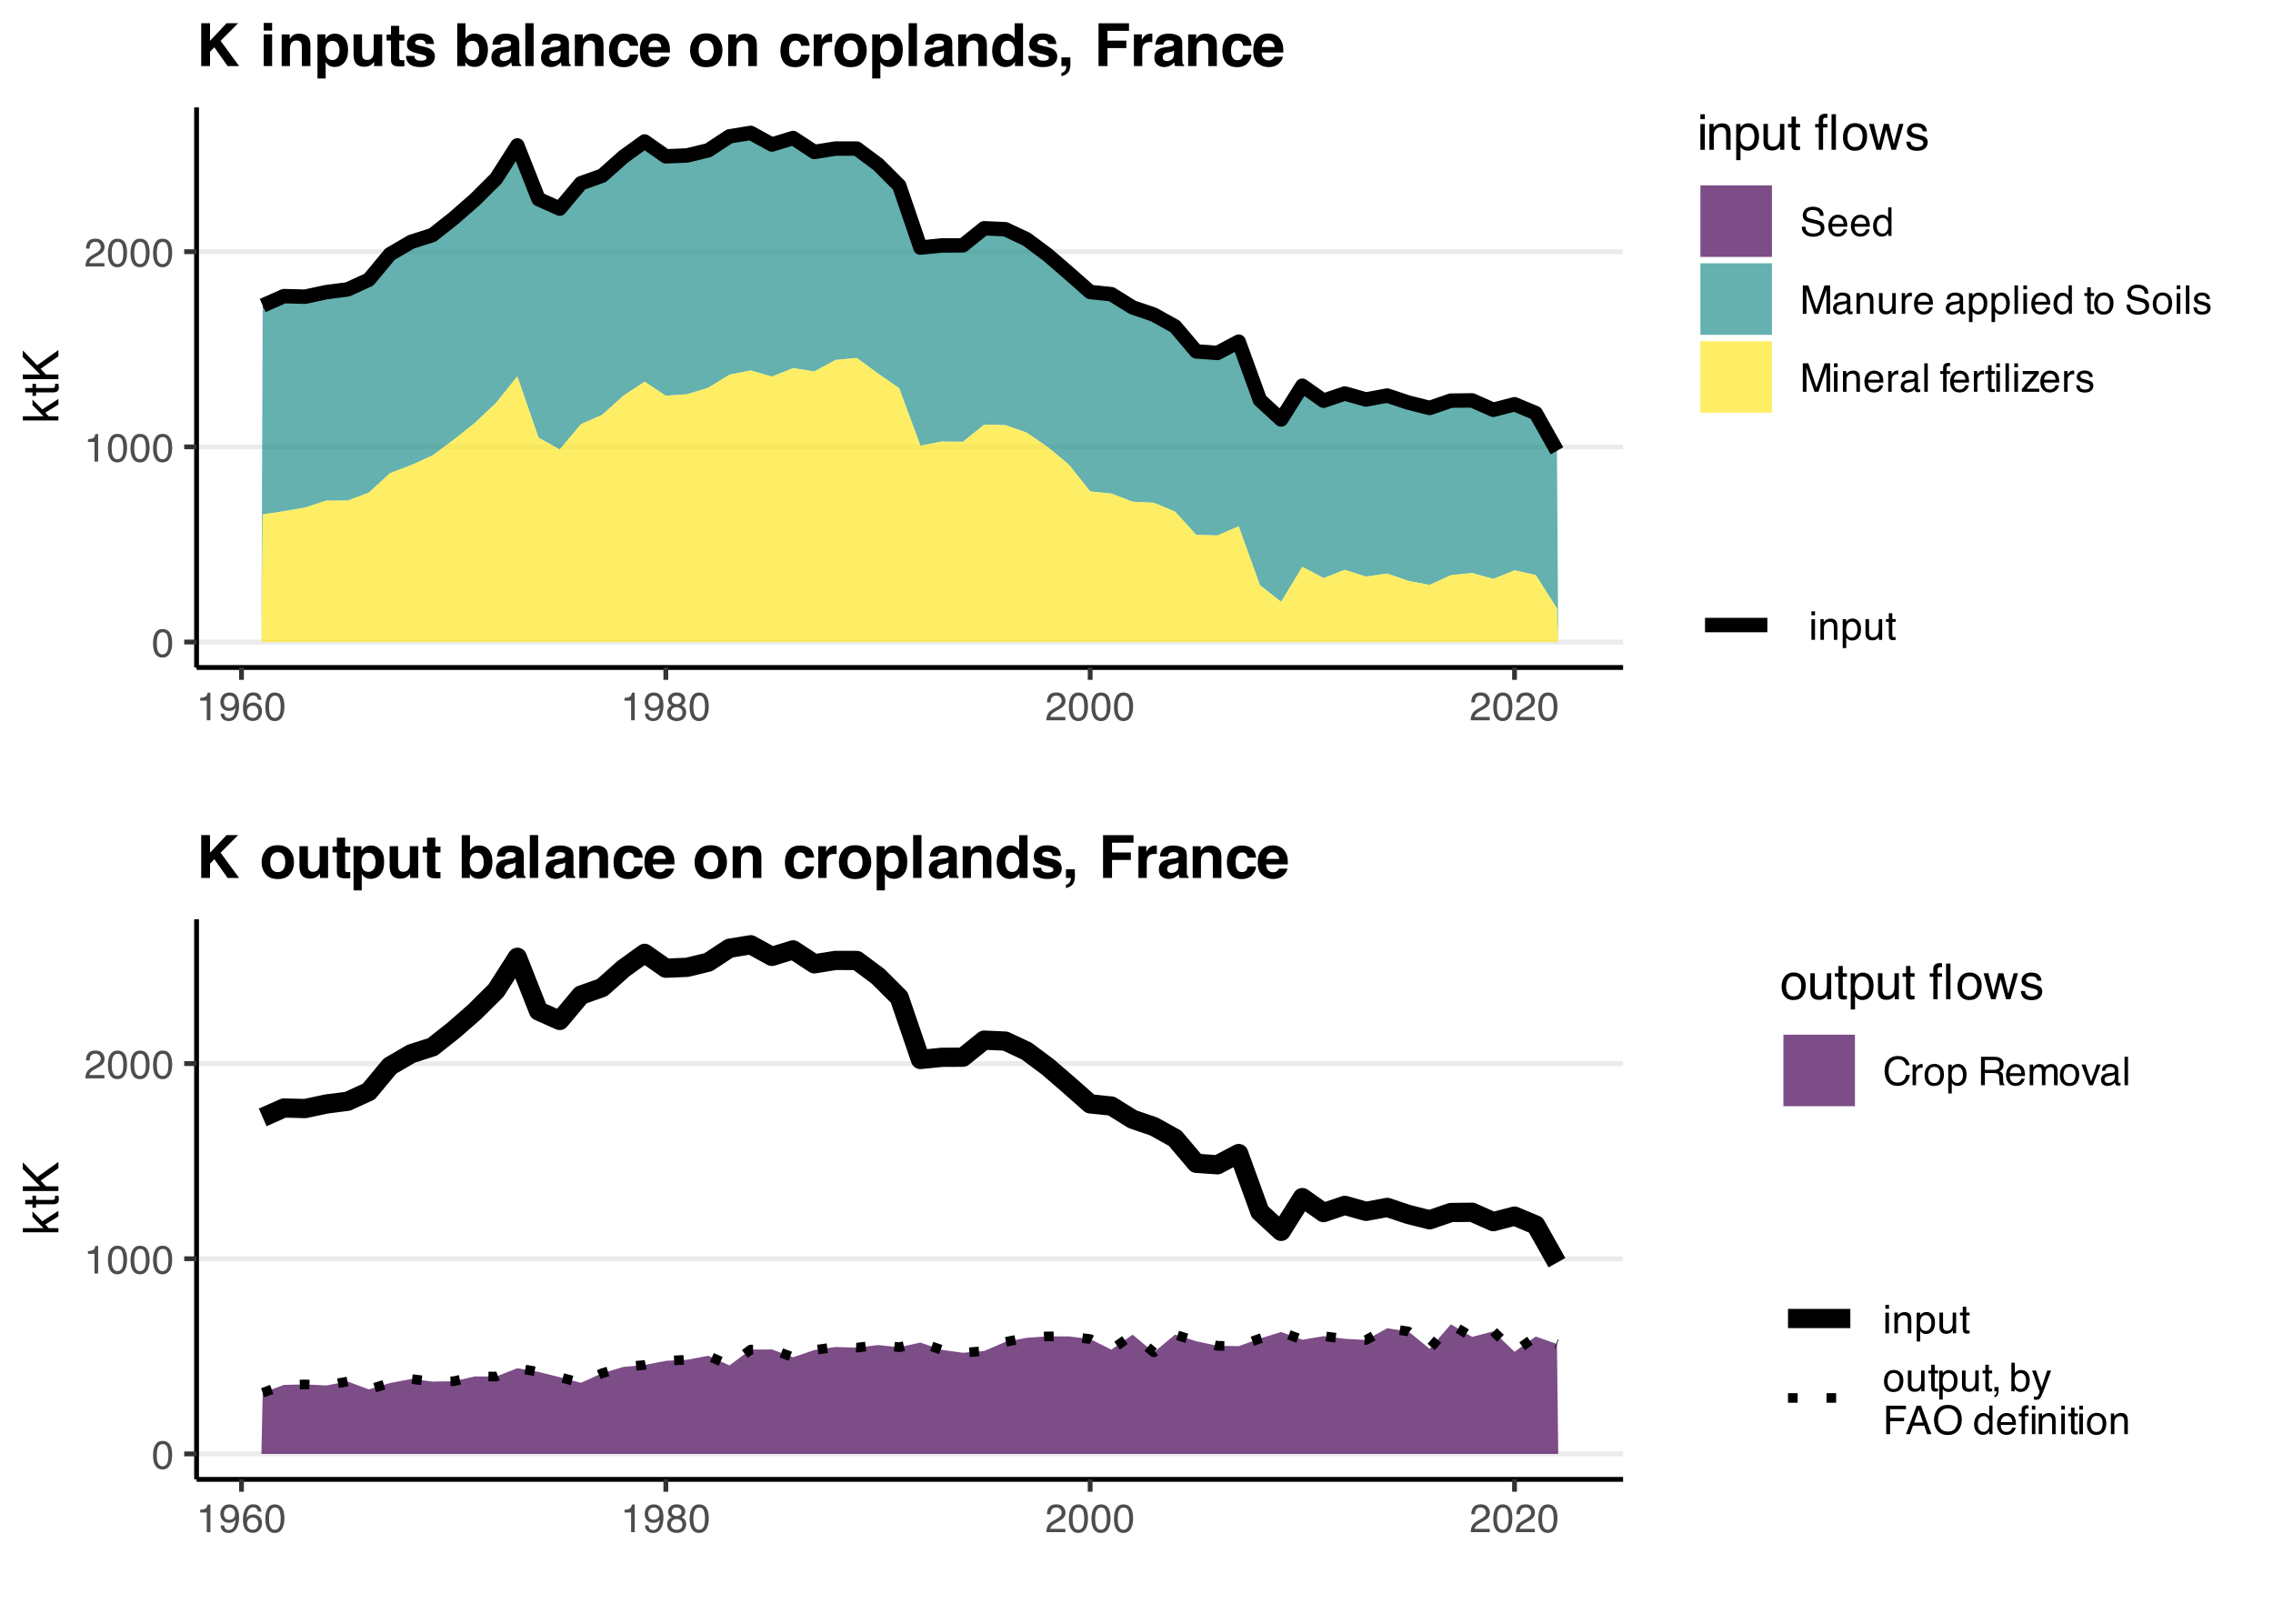 <?xml version="1.0" encoding="UTF-8"?>
<svg xmlns="http://www.w3.org/2000/svg" xmlns:xlink="http://www.w3.org/1999/xlink" width="504" height="360" viewBox="0 0 504 360">
<defs>
<g>
<g id="glyph-0-0">
<path d="M 0.281 0 L 0.281 -6.312 L 5.297 -6.312 L 5.297 0 Z M 4.5 -0.797 L 4.5 -5.516 L 1.078 -5.516 L 1.078 -0.797 Z M 4.5 -0.797 "/>
</g>
<g id="glyph-0-1">
<path d="M 2.375 -6.156 C 3.176 -6.156 3.754 -5.828 4.109 -5.172 C 4.379 -4.66 4.516 -3.961 4.516 -3.078 C 4.516 -2.242 4.391 -1.555 4.141 -1.016 C 3.785 -0.223 3.195 0.172 2.375 0.172 C 1.633 0.172 1.082 -0.148 0.719 -0.797 C 0.426 -1.328 0.281 -2.047 0.281 -2.953 C 0.281 -3.648 0.367 -4.25 0.547 -4.75 C 0.879 -5.688 1.488 -6.156 2.375 -6.156 Z M 2.375 -0.531 C 2.77 -0.531 3.086 -0.707 3.328 -1.062 C 3.566 -1.426 3.688 -2.086 3.688 -3.047 C 3.688 -3.754 3.598 -4.332 3.422 -4.781 C 3.254 -5.227 2.922 -5.453 2.422 -5.453 C 1.973 -5.453 1.641 -5.238 1.422 -4.812 C 1.211 -4.383 1.109 -3.754 1.109 -2.922 C 1.109 -2.297 1.176 -1.789 1.312 -1.406 C 1.52 -0.82 1.875 -0.531 2.375 -0.531 Z M 2.375 -0.531 "/>
</g>
<g id="glyph-0-2">
<path d="M 0.844 -4.359 L 0.844 -4.953 C 1.395 -5.004 1.781 -5.094 2 -5.219 C 2.227 -5.344 2.395 -5.645 2.5 -6.125 L 3.109 -6.125 L 3.109 0 L 2.297 0 L 2.297 -4.359 Z M 0.844 -4.359 "/>
</g>
<g id="glyph-0-3">
<path d="M 0.281 0 C 0.301 -0.531 0.406 -0.988 0.594 -1.375 C 0.789 -1.77 1.164 -2.129 1.719 -2.453 L 2.547 -2.922 C 2.91 -3.141 3.164 -3.328 3.312 -3.484 C 3.551 -3.711 3.672 -3.984 3.672 -4.297 C 3.672 -4.648 3.562 -4.93 3.344 -5.141 C 3.133 -5.359 2.848 -5.469 2.484 -5.469 C 1.961 -5.469 1.598 -5.266 1.391 -4.859 C 1.285 -4.648 1.227 -4.352 1.219 -3.969 L 0.422 -3.969 C 0.43 -4.5 0.531 -4.938 0.719 -5.281 C 1.051 -5.875 1.645 -6.172 2.5 -6.172 C 3.195 -6.172 3.707 -5.977 4.031 -5.594 C 4.363 -5.219 4.531 -4.797 4.531 -4.328 C 4.531 -3.836 4.352 -3.414 4 -3.062 C 3.801 -2.863 3.441 -2.617 2.922 -2.328 L 2.344 -2 C 2.062 -1.844 1.836 -1.695 1.672 -1.562 C 1.391 -1.312 1.211 -1.035 1.141 -0.734 L 4.5 -0.734 L 4.5 0 Z M 0.281 0 "/>
</g>
<g id="glyph-0-4">
<path d="M 1.172 -1.484 C 1.191 -1.055 1.352 -0.758 1.656 -0.594 C 1.82 -0.508 2 -0.469 2.188 -0.469 C 2.562 -0.469 2.879 -0.617 3.141 -0.922 C 3.398 -1.234 3.582 -1.863 3.688 -2.812 C 3.52 -2.539 3.305 -2.348 3.047 -2.234 C 2.797 -2.129 2.523 -2.078 2.234 -2.078 C 1.641 -2.078 1.172 -2.258 0.828 -2.625 C 0.484 -2.988 0.312 -3.461 0.312 -4.047 C 0.312 -4.609 0.477 -5.098 0.812 -5.516 C 1.156 -5.941 1.66 -6.156 2.328 -6.156 C 3.223 -6.156 3.844 -5.754 4.188 -4.953 C 4.375 -4.504 4.469 -3.945 4.469 -3.281 C 4.469 -2.531 4.352 -1.863 4.125 -1.281 C 3.75 -0.312 3.113 0.172 2.219 0.172 C 1.625 0.172 1.172 0.016 0.859 -0.297 C 0.547 -0.609 0.391 -1.004 0.391 -1.484 Z M 2.344 -2.75 C 2.645 -2.75 2.922 -2.848 3.172 -3.047 C 3.43 -3.254 3.562 -3.609 3.562 -4.109 C 3.562 -4.566 3.445 -4.906 3.219 -5.125 C 2.988 -5.344 2.695 -5.453 2.344 -5.453 C 1.969 -5.453 1.664 -5.32 1.438 -5.062 C 1.219 -4.812 1.109 -4.477 1.109 -4.062 C 1.109 -3.656 1.207 -3.332 1.406 -3.094 C 1.602 -2.863 1.914 -2.75 2.344 -2.75 Z M 2.344 -2.75 "/>
</g>
<g id="glyph-0-5">
<path d="M 2.578 -6.172 C 3.266 -6.172 3.742 -5.992 4.016 -5.641 C 4.285 -5.285 4.422 -4.922 4.422 -4.547 L 3.656 -4.547 C 3.602 -4.785 3.531 -4.973 3.438 -5.109 C 3.25 -5.367 2.961 -5.5 2.578 -5.5 C 2.148 -5.5 1.805 -5.297 1.547 -4.891 C 1.297 -4.492 1.156 -3.926 1.125 -3.188 C 1.301 -3.445 1.523 -3.641 1.797 -3.766 C 2.047 -3.879 2.32 -3.938 2.625 -3.938 C 3.133 -3.938 3.582 -3.77 3.969 -3.438 C 4.352 -3.113 4.547 -2.625 4.547 -1.969 C 4.547 -1.414 4.363 -0.922 4 -0.484 C 3.633 -0.055 3.117 0.156 2.453 0.156 C 1.867 0.156 1.367 -0.062 0.953 -0.5 C 0.535 -0.938 0.328 -1.672 0.328 -2.703 C 0.328 -3.461 0.422 -4.109 0.609 -4.641 C 0.961 -5.66 1.617 -6.172 2.578 -6.172 Z M 2.516 -0.531 C 2.922 -0.531 3.223 -0.664 3.422 -0.938 C 3.629 -1.207 3.734 -1.531 3.734 -1.906 C 3.734 -2.219 3.641 -2.516 3.453 -2.797 C 3.273 -3.086 2.953 -3.234 2.484 -3.234 C 2.148 -3.234 1.859 -3.125 1.609 -2.906 C 1.359 -2.688 1.234 -2.352 1.234 -1.906 C 1.234 -1.52 1.344 -1.191 1.562 -0.922 C 1.789 -0.66 2.109 -0.531 2.516 -0.531 Z M 2.516 -0.531 "/>
</g>
<g id="glyph-0-6">
<path d="M 2.391 -3.578 C 2.734 -3.578 3 -3.672 3.188 -3.859 C 3.383 -4.047 3.484 -4.273 3.484 -4.547 C 3.484 -4.773 3.391 -4.984 3.203 -5.172 C 3.016 -5.359 2.734 -5.453 2.359 -5.453 C 1.992 -5.453 1.727 -5.359 1.562 -5.172 C 1.395 -4.984 1.312 -4.758 1.312 -4.5 C 1.312 -4.207 1.414 -3.977 1.625 -3.812 C 1.844 -3.656 2.098 -3.578 2.391 -3.578 Z M 2.438 -0.531 C 2.801 -0.531 3.098 -0.625 3.328 -0.812 C 3.566 -1.008 3.688 -1.301 3.688 -1.688 C 3.688 -2.082 3.562 -2.383 3.312 -2.594 C 3.07 -2.801 2.766 -2.906 2.391 -2.906 C 2.016 -2.906 1.707 -2.797 1.469 -2.578 C 1.238 -2.367 1.125 -2.078 1.125 -1.703 C 1.125 -1.391 1.227 -1.113 1.438 -0.875 C 1.656 -0.645 1.988 -0.531 2.438 -0.531 Z M 1.344 -3.281 C 1.125 -3.375 0.957 -3.477 0.844 -3.594 C 0.613 -3.82 0.5 -4.125 0.5 -4.5 C 0.5 -4.957 0.664 -5.348 1 -5.672 C 1.332 -6.004 1.801 -6.172 2.406 -6.172 C 3 -6.172 3.461 -6.016 3.797 -5.703 C 4.129 -5.391 4.297 -5.023 4.297 -4.609 C 4.297 -4.223 4.195 -3.914 4 -3.688 C 3.895 -3.551 3.727 -3.414 3.5 -3.281 C 3.758 -3.164 3.961 -3.031 4.109 -2.875 C 4.379 -2.594 4.516 -2.223 4.516 -1.766 C 4.516 -1.223 4.332 -0.766 3.969 -0.391 C 3.602 -0.016 3.086 0.172 2.422 0.172 C 1.828 0.172 1.32 0.008 0.906 -0.312 C 0.488 -0.633 0.281 -1.109 0.281 -1.734 C 0.281 -2.086 0.367 -2.395 0.547 -2.656 C 0.723 -2.926 0.988 -3.133 1.344 -3.281 Z M 1.344 -3.281 "/>
</g>
<g id="glyph-0-7">
<path d="M 1.234 -2.031 C 1.254 -1.676 1.336 -1.383 1.484 -1.156 C 1.766 -0.738 2.266 -0.531 2.984 -0.531 C 3.305 -0.531 3.598 -0.578 3.859 -0.672 C 4.367 -0.848 4.625 -1.164 4.625 -1.625 C 4.625 -1.969 4.516 -2.211 4.297 -2.359 C 4.078 -2.504 3.738 -2.629 3.281 -2.734 L 2.422 -2.922 C 1.859 -3.055 1.461 -3.195 1.234 -3.344 C 0.836 -3.602 0.641 -4 0.641 -4.531 C 0.641 -5.094 0.832 -5.555 1.219 -5.922 C 1.613 -6.285 2.172 -6.469 2.891 -6.469 C 3.555 -6.469 4.117 -6.305 4.578 -5.984 C 5.035 -5.672 5.266 -5.16 5.266 -4.453 L 4.469 -4.453 C 4.426 -4.797 4.332 -5.055 4.188 -5.234 C 3.926 -5.566 3.484 -5.734 2.859 -5.734 C 2.359 -5.734 2 -5.625 1.781 -5.406 C 1.562 -5.195 1.453 -4.953 1.453 -4.672 C 1.453 -4.359 1.578 -4.133 1.828 -4 C 2.004 -3.906 2.391 -3.789 2.984 -3.656 L 3.859 -3.453 C 4.285 -3.348 4.617 -3.211 4.859 -3.047 C 5.254 -2.754 5.453 -2.328 5.453 -1.766 C 5.453 -1.066 5.195 -0.566 4.688 -0.266 C 4.188 0.035 3.598 0.188 2.922 0.188 C 2.141 0.188 1.523 -0.016 1.078 -0.422 C 0.629 -0.816 0.41 -1.352 0.422 -2.031 Z M 2.953 -6.484 Z M 2.953 -6.484 "/>
</g>
<g id="glyph-0-8">
<path d="M 2.484 -4.703 C 2.805 -4.703 3.117 -4.625 3.422 -4.469 C 3.734 -4.32 3.969 -4.125 4.125 -3.875 C 4.281 -3.645 4.383 -3.375 4.438 -3.062 C 4.488 -2.852 4.516 -2.516 4.516 -2.047 L 1.141 -2.047 C 1.148 -1.586 1.258 -1.211 1.469 -0.922 C 1.676 -0.641 1.992 -0.5 2.422 -0.5 C 2.828 -0.5 3.148 -0.633 3.391 -0.906 C 3.523 -1.062 3.625 -1.238 3.688 -1.438 L 4.453 -1.438 C 4.43 -1.27 4.363 -1.082 4.25 -0.875 C 4.133 -0.664 4.004 -0.5 3.859 -0.375 C 3.629 -0.145 3.344 0.008 3 0.094 C 2.812 0.133 2.598 0.156 2.359 0.156 C 1.785 0.156 1.301 -0.051 0.906 -0.469 C 0.508 -0.883 0.312 -1.469 0.312 -2.219 C 0.312 -2.945 0.508 -3.539 0.906 -4 C 1.312 -4.469 1.836 -4.703 2.484 -4.703 Z M 3.719 -2.672 C 3.688 -3.004 3.613 -3.27 3.5 -3.469 C 3.281 -3.844 2.926 -4.031 2.438 -4.031 C 2.082 -4.031 1.785 -3.898 1.547 -3.641 C 1.305 -3.391 1.176 -3.066 1.156 -2.672 Z M 2.406 -4.719 Z M 2.406 -4.719 "/>
</g>
<g id="glyph-0-9">
<path d="M 1.062 -2.25 C 1.062 -1.75 1.164 -1.332 1.375 -1 C 1.582 -0.676 1.914 -0.516 2.375 -0.516 C 2.727 -0.516 3.02 -0.664 3.25 -0.969 C 3.488 -1.281 3.609 -1.723 3.609 -2.297 C 3.609 -2.879 3.488 -3.305 3.25 -3.578 C 3.008 -3.859 2.711 -4 2.359 -4 C 1.973 -4 1.66 -3.848 1.422 -3.547 C 1.18 -3.254 1.062 -2.82 1.062 -2.25 Z M 2.219 -4.688 C 2.57 -4.688 2.867 -4.609 3.109 -4.453 C 3.242 -4.367 3.398 -4.219 3.578 -4 L 3.578 -6.328 L 4.312 -6.328 L 4.312 0 L 3.625 0 L 3.625 -0.641 C 3.438 -0.359 3.219 -0.156 2.969 -0.031 C 2.727 0.094 2.453 0.156 2.141 0.156 C 1.617 0.156 1.172 -0.055 0.797 -0.484 C 0.422 -0.91 0.234 -1.484 0.234 -2.203 C 0.234 -2.867 0.406 -3.445 0.75 -3.938 C 1.094 -4.438 1.582 -4.688 2.219 -4.688 Z M 2.219 -4.688 "/>
</g>
<g id="glyph-0-10">
<path d="M 0.656 -6.312 L 1.875 -6.312 L 3.688 -0.969 L 5.484 -6.312 L 6.703 -6.312 L 6.703 0 L 5.891 0 L 5.891 -3.719 C 5.891 -3.852 5.891 -4.066 5.891 -4.359 C 5.898 -4.66 5.906 -4.984 5.906 -5.328 L 4.109 0 L 3.25 0 L 1.438 -5.328 L 1.438 -5.125 C 1.438 -4.969 1.441 -4.734 1.453 -4.422 C 1.461 -4.109 1.469 -3.875 1.469 -3.719 L 1.469 0 L 0.656 0 Z M 0.656 -6.312 "/>
</g>
<g id="glyph-0-11">
<path d="M 1.156 -1.219 C 1.156 -1 1.238 -0.82 1.406 -0.688 C 1.57 -0.562 1.766 -0.5 1.984 -0.5 C 2.254 -0.5 2.52 -0.562 2.781 -0.688 C 3.207 -0.895 3.422 -1.238 3.422 -1.719 L 3.422 -2.344 C 3.328 -2.281 3.203 -2.227 3.047 -2.188 C 2.898 -2.145 2.754 -2.117 2.609 -2.109 L 2.141 -2.047 C 1.867 -2.004 1.66 -1.945 1.516 -1.875 C 1.273 -1.738 1.156 -1.52 1.156 -1.219 Z M 3.031 -2.781 C 3.207 -2.812 3.328 -2.891 3.391 -3.016 C 3.422 -3.078 3.438 -3.176 3.438 -3.312 C 3.438 -3.57 3.344 -3.758 3.156 -3.875 C 2.969 -4 2.703 -4.062 2.359 -4.062 C 1.953 -4.062 1.664 -3.953 1.5 -3.734 C 1.406 -3.609 1.344 -3.43 1.312 -3.203 L 0.594 -3.203 C 0.602 -3.766 0.785 -4.156 1.141 -4.375 C 1.492 -4.602 1.906 -4.719 2.375 -4.719 C 2.914 -4.719 3.352 -4.613 3.688 -4.406 C 4.02 -4.195 4.188 -3.875 4.188 -3.438 L 4.188 -0.797 C 4.188 -0.711 4.203 -0.645 4.234 -0.594 C 4.273 -0.551 4.348 -0.531 4.453 -0.531 C 4.484 -0.531 4.52 -0.531 4.562 -0.531 C 4.602 -0.531 4.648 -0.535 4.703 -0.547 L 4.703 0.016 C 4.578 0.055 4.484 0.078 4.422 0.078 C 4.359 0.086 4.273 0.094 4.172 0.094 C 3.898 0.094 3.707 0 3.594 -0.188 C 3.531 -0.281 3.484 -0.422 3.453 -0.609 C 3.297 -0.398 3.07 -0.219 2.781 -0.062 C 2.488 0.082 2.16 0.156 1.797 0.156 C 1.367 0.156 1.02 0.023 0.75 -0.234 C 0.488 -0.492 0.359 -0.816 0.359 -1.203 C 0.359 -1.629 0.488 -1.957 0.75 -2.188 C 1.02 -2.426 1.367 -2.578 1.797 -2.641 Z M 2.391 -4.719 Z M 2.391 -4.719 "/>
</g>
<g id="glyph-0-12">
<path d="M 0.562 -4.594 L 1.297 -4.594 L 1.297 -3.953 C 1.516 -4.211 1.742 -4.398 1.984 -4.516 C 2.234 -4.641 2.508 -4.703 2.812 -4.703 C 3.457 -4.703 3.895 -4.473 4.125 -4.016 C 4.25 -3.766 4.312 -3.41 4.312 -2.953 L 4.312 0 L 3.531 0 L 3.531 -2.906 C 3.531 -3.176 3.488 -3.398 3.406 -3.578 C 3.27 -3.859 3.02 -4 2.656 -4 C 2.477 -4 2.328 -3.984 2.203 -3.953 C 1.992 -3.891 1.812 -3.766 1.656 -3.578 C 1.52 -3.422 1.43 -3.258 1.391 -3.094 C 1.359 -2.938 1.344 -2.707 1.344 -2.406 L 1.344 0 L 0.562 0 Z M 2.391 -4.719 Z M 2.391 -4.719 "/>
</g>
<g id="glyph-0-13">
<path d="M 1.344 -4.594 L 1.344 -1.547 C 1.344 -1.305 1.379 -1.113 1.453 -0.969 C 1.586 -0.695 1.844 -0.562 2.219 -0.562 C 2.758 -0.562 3.125 -0.801 3.312 -1.281 C 3.426 -1.539 3.484 -1.895 3.484 -2.344 L 3.484 -4.594 L 4.25 -4.594 L 4.25 0 L 3.516 0 L 3.531 -0.672 C 3.426 -0.504 3.301 -0.359 3.156 -0.234 C 2.863 0.004 2.504 0.125 2.078 0.125 C 1.422 0.125 0.977 -0.094 0.75 -0.531 C 0.613 -0.77 0.547 -1.082 0.547 -1.469 L 0.547 -4.594 Z M 2.406 -4.719 Z M 2.406 -4.719 "/>
</g>
<g id="glyph-0-14">
<path d="M 0.594 -4.594 L 1.328 -4.594 L 1.328 -3.812 C 1.379 -3.957 1.523 -4.141 1.766 -4.359 C 2.004 -4.586 2.273 -4.703 2.578 -4.703 C 2.586 -4.703 2.609 -4.695 2.641 -4.688 C 2.68 -4.688 2.742 -4.688 2.828 -4.688 L 2.828 -3.859 C 2.773 -3.867 2.727 -3.875 2.688 -3.875 C 2.656 -3.883 2.617 -3.891 2.578 -3.891 C 2.18 -3.891 1.879 -3.766 1.672 -3.516 C 1.461 -3.266 1.359 -2.973 1.359 -2.641 L 1.359 0 L 0.594 0 Z M 0.594 -4.594 "/>
</g>
<g id="glyph-0-15">
</g>
<g id="glyph-0-16">
<path d="M 2.516 -0.516 C 2.867 -0.516 3.164 -0.664 3.406 -0.969 C 3.645 -1.27 3.766 -1.723 3.766 -2.328 C 3.766 -2.691 3.711 -3.004 3.609 -3.266 C 3.41 -3.773 3.047 -4.031 2.516 -4.031 C 1.973 -4.031 1.602 -3.766 1.406 -3.234 C 1.301 -2.941 1.25 -2.578 1.25 -2.141 C 1.25 -1.785 1.301 -1.484 1.406 -1.234 C 1.602 -0.754 1.973 -0.516 2.516 -0.516 Z M 0.5 -4.578 L 1.266 -4.578 L 1.266 -3.969 C 1.41 -4.176 1.578 -4.336 1.766 -4.453 C 2.023 -4.629 2.332 -4.719 2.688 -4.719 C 3.207 -4.719 3.648 -4.516 4.016 -4.109 C 4.379 -3.711 4.562 -3.145 4.562 -2.406 C 4.562 -1.395 4.297 -0.676 3.766 -0.25 C 3.43 0.02 3.047 0.156 2.609 0.156 C 2.266 0.156 1.973 0.078 1.734 -0.078 C 1.598 -0.16 1.445 -0.305 1.281 -0.516 L 1.281 1.828 L 0.5 1.828 Z M 0.5 -4.578 "/>
</g>
<g id="glyph-0-17">
<path d="M 0.594 -6.312 L 1.359 -6.312 L 1.359 0 L 0.594 0 Z M 0.594 -6.312 "/>
</g>
<g id="glyph-0-18">
<path d="M 0.562 -4.578 L 1.359 -4.578 L 1.359 0 L 0.562 0 Z M 0.562 -6.312 L 1.359 -6.312 L 1.359 -5.438 L 0.562 -5.438 Z M 0.562 -6.312 "/>
</g>
<g id="glyph-0-19">
<path d="M 0.719 -5.891 L 1.5 -5.891 L 1.5 -4.594 L 2.234 -4.594 L 2.234 -3.969 L 1.5 -3.969 L 1.5 -0.969 C 1.5 -0.801 1.555 -0.691 1.672 -0.641 C 1.723 -0.609 1.82 -0.594 1.969 -0.594 C 2 -0.594 2.035 -0.594 2.078 -0.594 C 2.129 -0.594 2.18 -0.598 2.234 -0.609 L 2.234 0 C 2.148 0.02 2.055 0.035 1.953 0.047 C 1.859 0.066 1.758 0.078 1.656 0.078 C 1.289 0.078 1.039 -0.016 0.906 -0.203 C 0.781 -0.391 0.719 -0.629 0.719 -0.922 L 0.719 -3.969 L 0.094 -3.969 L 0.094 -4.594 L 0.719 -4.594 Z M 0.719 -5.891 "/>
</g>
<g id="glyph-0-20">
<path d="M 2.391 -0.5 C 2.898 -0.5 3.25 -0.691 3.438 -1.078 C 3.633 -1.461 3.734 -1.895 3.734 -2.375 C 3.734 -2.801 3.664 -3.148 3.531 -3.422 C 3.312 -3.848 2.938 -4.062 2.406 -4.062 C 1.926 -4.062 1.578 -3.879 1.359 -3.516 C 1.148 -3.16 1.047 -2.727 1.047 -2.219 C 1.047 -1.727 1.148 -1.316 1.359 -0.984 C 1.578 -0.66 1.922 -0.5 2.391 -0.5 Z M 2.422 -4.734 C 3.016 -4.734 3.516 -4.535 3.922 -4.141 C 4.336 -3.742 4.547 -3.16 4.547 -2.391 C 4.547 -1.648 4.363 -1.035 4 -0.547 C 3.633 -0.066 3.07 0.172 2.312 0.172 C 1.688 0.172 1.188 -0.039 0.812 -0.469 C 0.438 -0.895 0.25 -1.473 0.25 -2.203 C 0.25 -2.973 0.445 -3.586 0.844 -4.047 C 1.238 -4.504 1.766 -4.734 2.422 -4.734 Z M 2.391 -4.719 Z M 2.391 -4.719 "/>
</g>
<g id="glyph-0-21">
<path d="M 1.031 -1.438 C 1.051 -1.188 1.113 -0.988 1.219 -0.844 C 1.414 -0.602 1.754 -0.484 2.234 -0.484 C 2.516 -0.484 2.766 -0.539 2.984 -0.656 C 3.203 -0.781 3.312 -0.973 3.312 -1.234 C 3.312 -1.43 3.223 -1.582 3.047 -1.688 C 2.941 -1.75 2.723 -1.82 2.391 -1.906 L 1.781 -2.062 C 1.383 -2.164 1.094 -2.273 0.906 -2.391 C 0.57 -2.598 0.406 -2.891 0.406 -3.266 C 0.406 -3.691 0.562 -4.039 0.875 -4.312 C 1.195 -4.582 1.617 -4.719 2.141 -4.719 C 2.836 -4.719 3.336 -4.516 3.641 -4.109 C 3.836 -3.848 3.93 -3.57 3.922 -3.281 L 3.203 -3.281 C 3.18 -3.457 3.117 -3.613 3.016 -3.75 C 2.836 -3.957 2.531 -4.062 2.094 -4.062 C 1.801 -4.062 1.578 -4.004 1.422 -3.891 C 1.273 -3.773 1.203 -3.629 1.203 -3.453 C 1.203 -3.254 1.301 -3.094 1.5 -2.969 C 1.613 -2.895 1.781 -2.832 2 -2.781 L 2.516 -2.656 C 3.066 -2.52 3.438 -2.391 3.625 -2.266 C 3.926 -2.066 4.078 -1.754 4.078 -1.328 C 4.078 -0.922 3.922 -0.566 3.609 -0.266 C 3.305 0.023 2.832 0.172 2.188 0.172 C 1.508 0.172 1.023 0.02 0.734 -0.281 C 0.453 -0.594 0.301 -0.977 0.281 -1.438 Z M 2.172 -4.719 Z M 2.172 -4.719 "/>
</g>
<g id="glyph-0-22">
<path d="M 0.766 -5.297 C 0.773 -5.617 0.828 -5.852 0.922 -6 C 1.109 -6.27 1.457 -6.406 1.969 -6.406 C 2.02 -6.406 2.07 -6.398 2.125 -6.391 C 2.176 -6.391 2.234 -6.391 2.297 -6.391 L 2.297 -5.672 C 2.211 -5.68 2.156 -5.688 2.125 -5.688 C 2.094 -5.688 2.055 -5.688 2.016 -5.688 C 1.785 -5.688 1.645 -5.625 1.594 -5.5 C 1.551 -5.383 1.531 -5.078 1.531 -4.578 L 2.297 -4.578 L 2.297 -3.969 L 1.531 -3.969 L 1.531 0 L 0.766 0 L 0.766 -3.969 L 0.125 -3.969 L 0.125 -4.578 L 0.766 -4.578 Z M 0.766 -5.297 "/>
</g>
<g id="glyph-0-23">
<path d="M 0.219 -0.609 L 2.953 -3.906 L 0.422 -3.906 L 0.422 -4.594 L 3.984 -4.594 L 3.984 -3.969 L 1.281 -0.688 L 4.078 -0.688 L 4.078 0 L 0.219 0 Z M 2.219 -4.719 Z M 2.219 -4.719 "/>
</g>
<g id="glyph-0-24">
<path d="M 3.328 -6.484 C 4.129 -6.484 4.75 -6.27 5.188 -5.844 C 5.625 -5.426 5.867 -4.953 5.922 -4.422 L 5.094 -4.422 C 5 -4.828 4.812 -5.145 4.531 -5.375 C 4.25 -5.613 3.852 -5.734 3.344 -5.734 C 2.719 -5.734 2.211 -5.516 1.828 -5.078 C 1.453 -4.641 1.266 -3.973 1.266 -3.078 C 1.266 -2.336 1.438 -1.738 1.781 -1.281 C 2.125 -0.82 2.633 -0.594 3.312 -0.594 C 3.945 -0.594 4.43 -0.832 4.766 -1.312 C 4.93 -1.57 5.062 -1.906 5.156 -2.312 L 5.984 -2.312 C 5.91 -1.656 5.664 -1.102 5.25 -0.656 C 4.75 -0.113 4.07 0.156 3.219 0.156 C 2.488 0.156 1.875 -0.062 1.375 -0.5 C 0.719 -1.094 0.391 -2 0.391 -3.219 C 0.391 -4.156 0.633 -4.922 1.125 -5.516 C 1.656 -6.16 2.391 -6.484 3.328 -6.484 Z M 3.156 -6.484 Z M 3.156 -6.484 "/>
</g>
<g id="glyph-0-25">
<path d="M 3.609 -3.422 C 4.004 -3.422 4.316 -3.5 4.547 -3.656 C 4.785 -3.82 4.906 -4.113 4.906 -4.531 C 4.906 -4.977 4.742 -5.285 4.422 -5.453 C 4.242 -5.535 4.008 -5.578 3.719 -5.578 L 1.625 -5.578 L 1.625 -3.422 Z M 0.766 -6.312 L 3.688 -6.312 C 4.176 -6.312 4.578 -6.238 4.891 -6.094 C 5.473 -5.832 5.766 -5.336 5.766 -4.609 C 5.766 -4.234 5.688 -3.922 5.531 -3.672 C 5.383 -3.43 5.172 -3.238 4.891 -3.094 C 5.129 -3 5.312 -2.867 5.438 -2.703 C 5.562 -2.547 5.629 -2.281 5.641 -1.906 L 5.672 -1.062 C 5.68 -0.82 5.703 -0.645 5.734 -0.531 C 5.785 -0.332 5.879 -0.203 6.016 -0.141 L 6.016 0 L 4.969 0 C 4.938 -0.051 4.91 -0.117 4.891 -0.203 C 4.879 -0.297 4.867 -0.461 4.859 -0.703 L 4.797 -1.766 C 4.773 -2.172 4.625 -2.445 4.344 -2.594 C 4.176 -2.664 3.922 -2.703 3.578 -2.703 L 1.625 -2.703 L 1.625 0 L 0.766 0 Z M 0.766 -6.312 "/>
</g>
<g id="glyph-0-26">
<path d="M 0.562 -4.594 L 1.328 -4.594 L 1.328 -3.953 C 1.516 -4.172 1.68 -4.332 1.828 -4.438 C 2.086 -4.613 2.379 -4.703 2.703 -4.703 C 3.066 -4.703 3.359 -4.613 3.578 -4.438 C 3.703 -4.332 3.816 -4.18 3.922 -3.984 C 4.098 -4.223 4.301 -4.398 4.531 -4.516 C 4.758 -4.641 5.02 -4.703 5.312 -4.703 C 5.926 -4.703 6.348 -4.477 6.578 -4.031 C 6.691 -3.789 6.75 -3.469 6.75 -3.062 L 6.75 0 L 5.953 0 L 5.953 -3.203 C 5.953 -3.504 5.875 -3.711 5.719 -3.828 C 5.57 -3.941 5.383 -4 5.156 -4 C 4.852 -4 4.594 -3.895 4.375 -3.688 C 4.156 -3.488 4.047 -3.148 4.047 -2.672 L 4.047 0 L 3.266 0 L 3.266 -3 C 3.266 -3.312 3.227 -3.539 3.156 -3.688 C 3.039 -3.895 2.82 -4 2.5 -4 C 2.207 -4 1.941 -3.883 1.703 -3.656 C 1.461 -3.438 1.344 -3.031 1.344 -2.438 L 1.344 0 L 0.562 0 Z M 0.562 -4.594 "/>
</g>
<g id="glyph-0-27">
<path d="M 0.938 -4.594 L 2.172 -0.859 L 3.453 -4.594 L 4.297 -4.594 L 2.562 0 L 1.75 0 L 0.047 -4.594 Z M 0.938 -4.594 "/>
</g>
<g id="glyph-0-28">
<path d="M 0.734 0.891 C 0.93 0.859 1.066 0.723 1.141 0.484 C 1.191 0.348 1.219 0.223 1.219 0.109 C 1.219 0.086 1.211 0.066 1.203 0.047 C 1.203 0.035 1.203 0.02 1.203 0 L 0.734 0 L 0.734 -0.938 L 1.656 -0.938 L 1.656 -0.062 C 1.656 0.27 1.582 0.566 1.438 0.828 C 1.301 1.086 1.066 1.25 0.734 1.312 Z M 0.734 0.891 "/>
</g>
<g id="glyph-0-29">
<path d="M 0.5 -6.328 L 1.266 -6.328 L 1.266 -4.047 C 1.43 -4.266 1.629 -4.43 1.859 -4.547 C 2.098 -4.66 2.352 -4.719 2.625 -4.719 C 3.195 -4.719 3.66 -4.52 4.016 -4.125 C 4.379 -3.738 4.562 -3.16 4.562 -2.391 C 4.562 -1.66 4.383 -1.055 4.031 -0.578 C 3.676 -0.098 3.188 0.141 2.562 0.141 C 2.219 0.141 1.922 0.055 1.672 -0.109 C 1.535 -0.203 1.383 -0.363 1.219 -0.594 L 1.219 0 L 0.5 0 Z M 2.516 -0.531 C 2.93 -0.531 3.242 -0.695 3.453 -1.031 C 3.66 -1.363 3.766 -1.801 3.766 -2.344 C 3.766 -2.832 3.66 -3.234 3.453 -3.547 C 3.242 -3.867 2.938 -4.031 2.531 -4.031 C 2.188 -4.031 1.879 -3.898 1.609 -3.641 C 1.348 -3.379 1.219 -2.945 1.219 -2.344 C 1.219 -1.914 1.27 -1.566 1.375 -1.297 C 1.582 -0.785 1.961 -0.531 2.516 -0.531 Z M 2.516 -0.531 "/>
</g>
<g id="glyph-0-30">
<path d="M 3.438 -4.594 L 4.297 -4.594 C 4.18 -4.301 3.938 -3.629 3.562 -2.578 C 3.289 -1.785 3.055 -1.145 2.859 -0.656 C 2.41 0.52 2.094 1.238 1.906 1.5 C 1.727 1.758 1.414 1.891 0.969 1.891 C 0.863 1.891 0.781 1.883 0.719 1.875 C 0.664 1.863 0.594 1.848 0.5 1.828 L 0.5 1.125 C 0.633 1.156 0.734 1.176 0.797 1.188 C 0.859 1.195 0.91 1.203 0.953 1.203 C 1.098 1.203 1.203 1.176 1.266 1.125 C 1.336 1.082 1.395 1.023 1.438 0.953 C 1.457 0.93 1.508 0.812 1.594 0.594 C 1.688 0.383 1.754 0.234 1.797 0.141 L 0.094 -4.594 L 0.969 -4.594 L 2.203 -0.859 Z M 2.188 -4.719 Z M 2.188 -4.719 "/>
</g>
<g id="glyph-0-31">
<path d="M 0.75 -6.312 L 5.125 -6.312 L 5.125 -5.531 L 1.609 -5.531 L 1.609 -3.625 L 4.703 -3.625 L 4.703 -2.875 L 1.609 -2.875 L 1.609 0 L 0.75 0 Z M 0.75 -6.312 "/>
</g>
<g id="glyph-0-32">
<path d="M 3.906 -2.578 L 2.953 -5.375 L 1.938 -2.578 Z M 2.5 -6.312 L 3.469 -6.312 L 5.766 0 L 4.828 0 L 4.188 -1.891 L 1.688 -1.891 L 1 0 L 0.125 0 Z M 2.5 -6.312 "/>
</g>
<g id="glyph-0-33">
<path d="M 3.391 -6.484 C 4.504 -6.484 5.332 -6.125 5.875 -5.406 C 6.289 -4.844 6.5 -4.129 6.5 -3.266 C 6.5 -2.316 6.258 -1.535 5.781 -0.922 C 5.219 -0.18 4.414 0.188 3.375 0.188 C 2.406 0.188 1.645 -0.133 1.094 -0.781 C 0.594 -1.395 0.344 -2.176 0.344 -3.125 C 0.344 -3.977 0.555 -4.707 0.984 -5.312 C 1.523 -6.094 2.328 -6.484 3.391 -6.484 Z M 3.484 -0.578 C 4.234 -0.578 4.773 -0.848 5.109 -1.391 C 5.453 -1.93 5.625 -2.551 5.625 -3.25 C 5.625 -3.988 5.426 -4.582 5.031 -5.031 C 4.645 -5.488 4.113 -5.719 3.438 -5.719 C 2.789 -5.719 2.258 -5.492 1.844 -5.047 C 1.438 -4.598 1.234 -3.938 1.234 -3.062 C 1.234 -2.363 1.41 -1.773 1.766 -1.297 C 2.117 -0.816 2.691 -0.578 3.484 -0.578 Z M 3.422 -6.484 Z M 3.422 -6.484 "/>
</g>
<g id="glyph-0-34">
<path d="M 0.766 -5.297 C 0.773 -5.617 0.828 -5.852 0.922 -6 C 1.109 -6.27 1.457 -6.406 1.969 -6.406 C 2.02 -6.406 2.07 -6.398 2.125 -6.391 C 2.176 -6.391 2.234 -6.391 2.297 -6.391 L 2.297 -5.672 C 2.211 -5.68 2.156 -5.688 2.125 -5.688 C 2.094 -5.688 2.055 -5.688 2.016 -5.688 C 1.785 -5.688 1.645 -5.625 1.594 -5.5 C 1.551 -5.383 1.531 -5.078 1.531 -4.578 L 2.297 -4.578 L 2.297 -3.969 L 1.531 -3.969 L 1.531 0 L 0.766 0 L 0.766 -3.969 L 0.125 -3.969 L 0.125 -4.578 L 0.766 -4.578 Z M 3.047 -5.438 L 3.047 -6.312 L 3.812 -6.312 L 3.812 -5.438 Z M 3.047 -4.578 L 3.812 -4.578 L 3.812 0 L 3.047 0 Z M 3.047 -4.578 "/>
</g>
<g id="glyph-1-0">
<path d="M 0 -0.359 L -7.891 -0.359 L -7.891 -6.625 L 0 -6.625 Z M -0.984 -5.625 L -6.906 -5.625 L -6.906 -1.344 L -0.984 -1.344 Z M -0.984 -5.625 "/>
</g>
<g id="glyph-1-1">
<path d="M -7.891 -0.688 L -7.891 -1.609 L -3.312 -1.609 L -5.75 -4.094 L -5.75 -5.328 L -3.594 -3.125 L 0 -5.453 L 0 -4.219 L -2.906 -2.422 L -2.156 -1.609 L 0 -1.609 L 0 -0.688 Z M -7.891 -0.688 "/>
</g>
<g id="glyph-1-2">
<path d="M -7.359 -0.906 L -7.359 -1.875 L -5.75 -1.875 L -5.75 -2.797 L -4.969 -2.797 L -4.969 -1.875 L -1.203 -1.875 C -1.004 -1.875 -0.875 -1.941 -0.812 -2.078 C -0.77 -2.16 -0.75 -2.285 -0.75 -2.453 C -0.75 -2.504 -0.75 -2.555 -0.75 -2.609 C -0.75 -2.66 -0.754 -2.723 -0.766 -2.797 L 0 -2.797 C 0.031 -2.68 0.051 -2.562 0.062 -2.438 C 0.082 -2.32 0.094 -2.195 0.094 -2.062 C 0.094 -1.613 -0.02 -1.305 -0.25 -1.141 C -0.488 -0.984 -0.789 -0.906 -1.156 -0.906 L -4.969 -0.906 L -4.969 -0.125 L -5.75 -0.125 L -5.75 -0.906 Z M -7.359 -0.906 "/>
</g>
<g id="glyph-1-3">
<path d="M -7.891 -0.844 L -7.891 -1.875 L -4.047 -1.875 L -7.891 -5.719 L -7.891 -7.203 L -4.703 -3.922 L 0 -7.297 L 0 -5.906 L -3.953 -3.141 L -2.75 -1.875 L 0 -1.875 L 0 -0.844 Z M -7.891 -0.844 "/>
</g>
<g id="glyph-2-0">
<path d="M 0.359 0 L 0.359 -7.891 L 6.625 -7.891 L 6.625 0 Z M 5.625 -0.984 L 5.625 -6.906 L 1.344 -6.906 L 1.344 -0.984 Z M 5.625 -0.984 "/>
</g>
<g id="glyph-2-1">
<path d="M 0.703 -5.719 L 1.688 -5.719 L 1.688 0 L 0.703 0 Z M 0.703 -7.891 L 1.688 -7.891 L 1.688 -6.797 L 0.703 -6.797 Z M 0.703 -7.891 "/>
</g>
<g id="glyph-2-2">
<path d="M 0.703 -5.75 L 1.625 -5.75 L 1.625 -4.938 C 1.895 -5.27 2.18 -5.508 2.484 -5.656 C 2.797 -5.801 3.133 -5.875 3.5 -5.875 C 4.32 -5.875 4.875 -5.594 5.156 -5.031 C 5.312 -4.719 5.391 -4.27 5.391 -3.688 L 5.391 0 L 4.422 0 L 4.422 -3.625 C 4.422 -3.977 4.367 -4.258 4.266 -4.469 C 4.086 -4.832 3.773 -5.016 3.328 -5.016 C 3.098 -5.016 2.91 -4.988 2.766 -4.938 C 2.492 -4.863 2.258 -4.707 2.062 -4.469 C 1.906 -4.281 1.801 -4.082 1.75 -3.875 C 1.695 -3.676 1.672 -3.391 1.672 -3.016 L 1.672 0 L 0.703 0 Z M 2.984 -5.891 Z M 2.984 -5.891 "/>
</g>
<g id="glyph-2-3">
<path d="M 3.141 -0.656 C 3.586 -0.656 3.957 -0.844 4.25 -1.219 C 4.551 -1.594 4.703 -2.156 4.703 -2.906 C 4.703 -3.363 4.641 -3.758 4.516 -4.094 C 4.266 -4.727 3.805 -5.047 3.141 -5.047 C 2.461 -5.047 2.004 -4.711 1.766 -4.047 C 1.629 -3.68 1.562 -3.223 1.562 -2.672 C 1.562 -2.234 1.629 -1.859 1.766 -1.547 C 2.016 -0.953 2.473 -0.656 3.141 -0.656 Z M 0.641 -5.719 L 1.578 -5.719 L 1.578 -4.969 C 1.766 -5.227 1.973 -5.426 2.203 -5.562 C 2.535 -5.781 2.922 -5.891 3.359 -5.891 C 4.004 -5.891 4.555 -5.641 5.016 -5.141 C 5.473 -4.641 5.703 -3.926 5.703 -3 C 5.703 -1.75 5.375 -0.852 4.719 -0.312 C 4.301 0.02 3.816 0.188 3.266 0.188 C 2.828 0.188 2.461 0.094 2.172 -0.094 C 2.004 -0.195 1.812 -0.379 1.594 -0.641 L 1.594 2.297 L 0.641 2.297 Z M 0.641 -5.719 "/>
</g>
<g id="glyph-2-4">
<path d="M 1.672 -5.75 L 1.672 -1.938 C 1.672 -1.645 1.719 -1.406 1.812 -1.219 C 1.988 -0.875 2.312 -0.703 2.781 -0.703 C 3.445 -0.703 3.906 -1 4.156 -1.594 C 4.281 -1.914 4.344 -2.359 4.344 -2.922 L 4.344 -5.75 L 5.312 -5.75 L 5.312 0 L 4.406 0 L 4.422 -0.844 C 4.297 -0.625 4.141 -0.441 3.953 -0.297 C 3.578 0.004 3.129 0.156 2.609 0.156 C 1.785 0.156 1.223 -0.117 0.922 -0.672 C 0.766 -0.961 0.688 -1.352 0.688 -1.844 L 0.688 -5.75 Z M 3 -5.891 Z M 3 -5.891 "/>
</g>
<g id="glyph-2-5">
<path d="M 0.906 -7.359 L 1.875 -7.359 L 1.875 -5.75 L 2.797 -5.75 L 2.797 -4.969 L 1.875 -4.969 L 1.875 -1.203 C 1.875 -1.004 1.941 -0.875 2.078 -0.812 C 2.16 -0.77 2.285 -0.75 2.453 -0.75 C 2.504 -0.75 2.555 -0.75 2.609 -0.75 C 2.66 -0.75 2.723 -0.754 2.797 -0.766 L 2.797 0 C 2.68 0.031 2.562 0.051 2.438 0.062 C 2.32 0.082 2.195 0.094 2.062 0.094 C 1.613 0.094 1.305 -0.02 1.141 -0.25 C 0.984 -0.488 0.906 -0.789 0.906 -1.156 L 0.906 -4.969 L 0.125 -4.969 L 0.125 -5.75 L 0.906 -5.75 Z M 0.906 -7.359 "/>
</g>
<g id="glyph-2-6">
</g>
<g id="glyph-2-7">
<path d="M 4.75 0 L 3.781 0 L 3.781 -7.891 L 4.75 -7.891 Z M 1.906 0 L 0.953 0 L 0.953 -4.969 L 0.156 -4.969 L 0.156 -5.719 L 0.953 -5.719 L 0.953 -6.75 C 0.953 -7.176 1.082 -7.488 1.344 -7.688 C 1.602 -7.895 1.957 -8 2.406 -8 C 2.488 -8 2.562 -7.992 2.625 -7.984 C 2.695 -7.984 2.781 -7.977 2.875 -7.969 L 2.875 -7.094 C 2.77 -7.102 2.695 -7.109 2.656 -7.109 C 2.613 -7.109 2.57 -7.109 2.531 -7.109 C 2.258 -7.109 2.078 -7.031 1.984 -6.875 C 1.93 -6.789 1.906 -6.645 1.906 -6.438 L 1.906 -5.719 L 2.875 -5.719 L 2.875 -4.969 L 1.906 -4.969 Z M 1.906 0 "/>
</g>
<g id="glyph-2-8">
<path d="M 2.984 -0.625 C 3.629 -0.625 4.07 -0.863 4.312 -1.344 C 4.551 -1.832 4.672 -2.375 4.672 -2.969 C 4.672 -3.508 4.582 -3.945 4.406 -4.281 C 4.133 -4.812 3.664 -5.078 3 -5.078 C 2.406 -5.078 1.973 -4.848 1.703 -4.391 C 1.441 -3.941 1.312 -3.398 1.312 -2.766 C 1.312 -2.148 1.441 -1.641 1.703 -1.234 C 1.973 -0.828 2.398 -0.625 2.984 -0.625 Z M 3.031 -5.922 C 3.77 -5.922 4.395 -5.672 4.906 -5.172 C 5.414 -4.68 5.672 -3.957 5.672 -3 C 5.672 -2.07 5.445 -1.305 5 -0.703 C 4.551 -0.098 3.852 0.203 2.906 0.203 C 2.113 0.203 1.484 -0.062 1.016 -0.594 C 0.547 -1.125 0.312 -1.844 0.312 -2.75 C 0.312 -3.719 0.555 -4.488 1.047 -5.062 C 1.535 -5.633 2.195 -5.922 3.031 -5.922 Z M 3 -5.891 Z M 3 -5.891 "/>
</g>
<g id="glyph-2-9">
<path d="M 1.156 -5.75 L 2.266 -1.219 L 3.391 -5.75 L 4.469 -5.75 L 5.594 -1.25 L 6.766 -5.75 L 7.734 -5.75 L 6.062 0 L 5.062 0 L 3.891 -4.453 L 2.766 0 L 1.75 0 L 0.094 -5.75 Z M 1.156 -5.75 "/>
</g>
<g id="glyph-2-10">
<path d="M 1.281 -1.812 C 1.312 -1.488 1.395 -1.238 1.531 -1.062 C 1.77 -0.75 2.191 -0.594 2.797 -0.594 C 3.148 -0.594 3.461 -0.672 3.734 -0.828 C 4.004 -0.984 4.141 -1.223 4.141 -1.547 C 4.141 -1.797 4.031 -1.984 3.812 -2.109 C 3.676 -2.191 3.398 -2.285 2.984 -2.391 L 2.219 -2.578 C 1.727 -2.703 1.367 -2.836 1.141 -2.984 C 0.723 -3.254 0.516 -3.617 0.516 -4.078 C 0.516 -4.617 0.707 -5.055 1.094 -5.391 C 1.488 -5.734 2.02 -5.906 2.688 -5.906 C 3.551 -5.906 4.176 -5.648 4.562 -5.141 C 4.801 -4.816 4.914 -4.469 4.906 -4.094 L 4 -4.094 C 3.977 -4.312 3.898 -4.508 3.766 -4.688 C 3.547 -4.945 3.16 -5.078 2.609 -5.078 C 2.242 -5.078 1.969 -5.004 1.781 -4.859 C 1.594 -4.723 1.5 -4.539 1.5 -4.312 C 1.5 -4.062 1.625 -3.863 1.875 -3.719 C 2.008 -3.625 2.219 -3.539 2.5 -3.469 L 3.141 -3.312 C 3.836 -3.145 4.301 -2.984 4.531 -2.828 C 4.914 -2.578 5.109 -2.191 5.109 -1.672 C 5.109 -1.148 4.91 -0.703 4.516 -0.328 C 4.129 0.035 3.539 0.219 2.75 0.219 C 1.895 0.219 1.285 0.023 0.922 -0.359 C 0.566 -0.754 0.379 -1.238 0.359 -1.812 Z M 2.719 -5.891 Z M 2.719 -5.891 "/>
</g>
<g id="glyph-3-0">
<path d="M 1 -9.5 L 8.641 -9.5 L 8.641 0 L 1 0 Z M 7.453 -1.188 L 7.453 -8.312 L 2.172 -8.312 L 2.172 -1.188 Z M 7.453 -1.188 "/>
</g>
<g id="glyph-3-1">
<path d="M 9.422 0 L 6.875 0 L 3.938 -4.156 L 2.984 -3.172 L 2.984 0 L 1.031 0 L 1.031 -9.5 L 2.984 -9.5 L 2.984 -5.594 L 6.656 -9.5 L 9.219 -9.5 L 5.328 -5.594 Z M 9.422 0 "/>
</g>
<g id="glyph-3-2">
</g>
<g id="glyph-3-3">
<path d="M 2.75 -7.031 L 2.75 0 L 0.891 0 L 0.891 -7.031 Z M 2.75 -9.562 L 2.75 -7.859 L 0.891 -7.859 L 0.891 -9.562 Z M 2.75 -9.562 "/>
</g>
<g id="glyph-3-4">
<path d="M 4.172 -5.672 C 3.547 -5.672 3.113 -5.406 2.875 -4.875 C 2.758 -4.594 2.703 -4.234 2.703 -3.797 L 2.703 0 L 0.875 0 L 0.875 -7.016 L 2.641 -7.016 L 2.641 -5.984 C 2.879 -6.348 3.102 -6.609 3.312 -6.766 C 3.688 -7.047 4.164 -7.188 4.75 -7.188 C 5.477 -7.188 6.07 -6.992 6.531 -6.609 C 7 -6.234 7.234 -5.609 7.234 -4.734 L 7.234 0 L 5.344 0 L 5.344 -4.281 C 5.344 -4.645 5.297 -4.926 5.203 -5.125 C 5.016 -5.488 4.672 -5.672 4.172 -5.672 Z M 4.172 -5.672 "/>
</g>
<g id="glyph-3-5">
<path d="M 6.75 -6.266 C 7.312 -5.66 7.594 -4.773 7.594 -3.609 C 7.594 -2.367 7.312 -1.422 6.75 -0.766 C 6.195 -0.117 5.484 0.203 4.609 0.203 C 4.047 0.203 3.582 0.062 3.219 -0.219 C 3.008 -0.375 2.812 -0.598 2.625 -0.891 L 2.625 2.766 L 0.812 2.766 L 0.812 -7.031 L 2.562 -7.031 L 2.562 -5.984 C 2.758 -6.297 2.973 -6.539 3.203 -6.719 C 3.609 -7.031 4.094 -7.188 4.656 -7.188 C 5.477 -7.188 6.176 -6.879 6.75 -6.266 Z M 5.703 -3.516 C 5.703 -4.055 5.578 -4.535 5.328 -4.953 C 5.078 -5.367 4.676 -5.578 4.125 -5.578 C 3.457 -5.578 3 -5.258 2.75 -4.625 C 2.625 -4.289 2.562 -3.867 2.562 -3.359 C 2.562 -2.535 2.773 -1.957 3.203 -1.625 C 3.461 -1.438 3.77 -1.344 4.125 -1.344 C 4.633 -1.344 5.023 -1.539 5.297 -1.938 C 5.566 -2.332 5.703 -2.859 5.703 -3.516 Z M 5.703 -3.516 "/>
</g>
<g id="glyph-3-6">
<path d="M 5.359 -1 C 5.348 -0.969 5.305 -0.898 5.234 -0.797 C 5.16 -0.691 5.078 -0.598 4.984 -0.516 C 4.703 -0.254 4.426 -0.078 4.156 0.016 C 3.883 0.109 3.566 0.156 3.203 0.156 C 2.172 0.156 1.473 -0.219 1.109 -0.969 C 0.91 -1.375 0.812 -1.984 0.812 -2.797 L 0.812 -7.031 L 2.688 -7.031 L 2.688 -2.797 C 2.688 -2.391 2.734 -2.086 2.828 -1.891 C 2.992 -1.535 3.32 -1.359 3.812 -1.359 C 4.438 -1.359 4.867 -1.609 5.109 -2.109 C 5.223 -2.391 5.281 -2.754 5.281 -3.203 L 5.281 -7.031 L 7.156 -7.031 L 7.156 0 L 5.359 0 Z M 5.359 -1 "/>
</g>
<g id="glyph-3-7">
<path d="M 4.078 -1.312 L 4.078 0.062 L 3.203 0.094 C 2.336 0.125 1.742 -0.023 1.422 -0.359 C 1.211 -0.566 1.109 -0.891 1.109 -1.328 L 1.109 -5.656 L 0.141 -5.656 L 0.141 -6.969 L 1.109 -6.969 L 1.109 -8.922 L 2.938 -8.922 L 2.938 -6.969 L 4.078 -6.969 L 4.078 -5.656 L 2.938 -5.656 L 2.938 -1.938 C 2.938 -1.656 2.973 -1.477 3.047 -1.406 C 3.117 -1.332 3.344 -1.297 3.719 -1.297 C 3.77 -1.297 3.828 -1.297 3.891 -1.297 C 3.953 -1.297 4.016 -1.301 4.078 -1.312 Z M 4.078 -1.312 "/>
</g>
<g id="glyph-3-8">
<path d="M 5.703 -6.703 C 6.254 -6.348 6.566 -5.742 6.641 -4.891 L 4.812 -4.891 C 4.781 -5.117 4.711 -5.305 4.609 -5.453 C 4.41 -5.703 4.066 -5.828 3.578 -5.828 C 3.18 -5.828 2.895 -5.766 2.719 -5.641 C 2.551 -5.516 2.469 -5.367 2.469 -5.203 C 2.469 -4.984 2.555 -4.828 2.734 -4.734 C 2.922 -4.641 3.562 -4.473 4.656 -4.234 C 5.383 -4.055 5.93 -3.797 6.297 -3.453 C 6.66 -3.098 6.844 -2.656 6.844 -2.125 C 6.844 -1.426 6.582 -0.859 6.062 -0.422 C 5.539 0.016 4.738 0.234 3.656 0.234 C 2.551 0.234 1.734 0.004 1.203 -0.453 C 0.68 -0.922 0.422 -1.52 0.422 -2.25 L 2.281 -2.25 C 2.32 -1.914 2.41 -1.68 2.547 -1.547 C 2.766 -1.305 3.18 -1.188 3.797 -1.188 C 4.16 -1.188 4.445 -1.238 4.656 -1.344 C 4.875 -1.445 4.984 -1.609 4.984 -1.828 C 4.984 -2.035 4.895 -2.191 4.719 -2.297 C 4.551 -2.398 3.914 -2.582 2.812 -2.844 C 2.02 -3.039 1.457 -3.289 1.125 -3.594 C 0.801 -3.883 0.641 -4.305 0.641 -4.859 C 0.641 -5.504 0.895 -6.062 1.406 -6.531 C 1.914 -7 2.629 -7.234 3.547 -7.234 C 4.43 -7.234 5.148 -7.055 5.703 -6.703 Z M 5.703 -6.703 "/>
</g>
<g id="glyph-3-9">
<path d="M 4.672 0.188 C 4.086 0.188 3.625 0.07 3.281 -0.156 C 3.062 -0.301 2.832 -0.547 2.594 -0.891 L 2.594 0 L 0.797 0 L 0.797 -9.484 L 2.625 -9.484 L 2.625 -6.109 C 2.852 -6.441 3.109 -6.691 3.391 -6.859 C 3.723 -7.078 4.145 -7.188 4.656 -7.188 C 5.582 -7.188 6.305 -6.852 6.828 -6.188 C 7.348 -5.52 7.609 -4.66 7.609 -3.609 C 7.609 -2.516 7.348 -1.609 6.828 -0.891 C 6.316 -0.172 5.598 0.188 4.672 0.188 Z M 5.672 -3.406 C 5.672 -3.906 5.609 -4.316 5.484 -4.641 C 5.242 -5.266 4.789 -5.578 4.125 -5.578 C 3.469 -5.578 3.016 -5.273 2.766 -4.672 C 2.629 -4.348 2.562 -3.93 2.562 -3.422 C 2.562 -2.816 2.691 -2.316 2.953 -1.922 C 3.223 -1.523 3.633 -1.328 4.188 -1.328 C 4.656 -1.328 5.02 -1.516 5.281 -1.891 C 5.539 -2.273 5.672 -2.781 5.672 -3.406 Z M 5.672 -3.406 "/>
</g>
<g id="glyph-3-10">
<path d="M 1.125 -6.266 C 1.602 -6.879 2.438 -7.188 3.625 -7.188 C 4.395 -7.188 5.078 -7.035 5.672 -6.734 C 6.266 -6.43 6.562 -5.859 6.562 -5.016 L 6.562 -1.781 C 6.562 -1.562 6.566 -1.289 6.578 -0.969 C 6.598 -0.727 6.633 -0.566 6.688 -0.484 C 6.75 -0.398 6.844 -0.328 6.969 -0.266 L 6.969 0 L 4.969 0 C 4.906 -0.145 4.863 -0.281 4.844 -0.406 C 4.82 -0.531 4.805 -0.672 4.797 -0.828 C 4.547 -0.547 4.254 -0.312 3.922 -0.125 C 3.523 0.102 3.078 0.219 2.578 0.219 C 1.941 0.219 1.414 0.035 1 -0.328 C 0.582 -0.691 0.375 -1.207 0.375 -1.875 C 0.375 -2.738 0.707 -3.363 1.375 -3.75 C 1.738 -3.957 2.273 -4.109 2.984 -4.203 L 3.609 -4.281 C 3.953 -4.32 4.195 -4.375 4.344 -4.438 C 4.602 -4.551 4.734 -4.723 4.734 -4.953 C 4.734 -5.242 4.633 -5.441 4.438 -5.547 C 4.238 -5.66 3.945 -5.719 3.562 -5.719 C 3.125 -5.719 2.816 -5.609 2.641 -5.391 C 2.504 -5.234 2.414 -5.02 2.375 -4.75 L 0.609 -4.75 C 0.641 -5.363 0.812 -5.867 1.125 -6.266 Z M 2.484 -1.328 C 2.66 -1.18 2.875 -1.109 3.125 -1.109 C 3.52 -1.109 3.883 -1.223 4.219 -1.453 C 4.551 -1.691 4.723 -2.117 4.734 -2.734 L 4.734 -3.422 C 4.617 -3.348 4.5 -3.285 4.375 -3.234 C 4.258 -3.191 4.098 -3.148 3.891 -3.109 L 3.484 -3.031 C 3.098 -2.969 2.82 -2.883 2.656 -2.781 C 2.363 -2.613 2.219 -2.352 2.219 -2 C 2.219 -1.688 2.305 -1.461 2.484 -1.328 Z M 2.484 -1.328 "/>
</g>
<g id="glyph-3-11">
<path d="M 0.891 -9.5 L 2.734 -9.5 L 2.734 0 L 0.891 0 Z M 0.891 -9.5 "/>
</g>
<g id="glyph-3-12">
<path d="M 6.938 -4.5 L 5.047 -4.5 C 5.016 -4.77 4.93 -5.008 4.797 -5.219 C 4.586 -5.5 4.266 -5.641 3.828 -5.641 C 3.211 -5.641 2.789 -5.332 2.562 -4.719 C 2.438 -4.395 2.375 -3.961 2.375 -3.422 C 2.375 -2.898 2.438 -2.484 2.562 -2.172 C 2.781 -1.586 3.191 -1.297 3.797 -1.297 C 4.223 -1.297 4.523 -1.41 4.703 -1.641 C 4.891 -1.867 5.004 -2.172 5.047 -2.547 L 6.922 -2.547 C 6.879 -1.984 6.676 -1.453 6.312 -0.953 C 5.738 -0.148 4.883 0.25 3.75 0.25 C 2.625 0.25 1.789 -0.082 1.25 -0.75 C 0.719 -1.426 0.453 -2.301 0.453 -3.375 C 0.453 -4.582 0.742 -5.52 1.328 -6.188 C 1.922 -6.852 2.738 -7.188 3.781 -7.188 C 4.656 -7.188 5.375 -6.988 5.938 -6.594 C 6.5 -6.207 6.832 -5.508 6.938 -4.5 Z M 6.938 -4.5 "/>
</g>
<g id="glyph-3-13">
<path d="M 6.875 -2.062 C 6.82 -1.645 6.602 -1.223 6.219 -0.797 C 5.613 -0.109 4.77 0.234 3.688 0.234 C 2.801 0.234 2.016 -0.051 1.328 -0.625 C 0.641 -1.207 0.297 -2.145 0.297 -3.438 C 0.297 -4.656 0.602 -5.586 1.219 -6.234 C 1.844 -6.891 2.645 -7.219 3.625 -7.219 C 4.207 -7.219 4.734 -7.109 5.203 -6.891 C 5.672 -6.672 6.062 -6.32 6.375 -5.844 C 6.645 -5.426 6.82 -4.941 6.906 -4.391 C 6.945 -4.066 6.969 -3.602 6.969 -3 L 2.156 -3 C 2.176 -2.301 2.395 -1.805 2.812 -1.516 C 3.07 -1.336 3.379 -1.25 3.734 -1.25 C 4.109 -1.25 4.414 -1.359 4.656 -1.578 C 4.781 -1.691 4.895 -1.852 5 -2.062 Z M 5.047 -4.219 C 5.023 -4.695 4.879 -5.062 4.609 -5.312 C 4.348 -5.57 4.02 -5.703 3.625 -5.703 C 3.195 -5.703 2.863 -5.566 2.625 -5.297 C 2.395 -5.035 2.254 -4.676 2.203 -4.219 Z M 5.047 -4.219 "/>
</g>
<g id="glyph-3-14">
<path d="M 6.719 -6.141 C 7.312 -5.391 7.609 -4.508 7.609 -3.5 C 7.609 -2.469 7.312 -1.582 6.719 -0.844 C 6.125 -0.113 5.223 0.25 4.016 0.25 C 2.805 0.25 1.906 -0.113 1.312 -0.844 C 0.719 -1.582 0.422 -2.469 0.422 -3.5 C 0.422 -4.508 0.719 -5.383 1.312 -6.125 C 1.906 -6.875 2.805 -7.25 4.016 -7.25 C 5.223 -7.25 6.125 -6.879 6.719 -6.141 Z M 4.016 -5.703 C 3.473 -5.703 3.055 -5.508 2.766 -5.125 C 2.473 -4.75 2.328 -4.207 2.328 -3.5 C 2.328 -2.789 2.473 -2.242 2.766 -1.859 C 3.055 -1.484 3.473 -1.297 4.016 -1.297 C 4.547 -1.297 4.953 -1.484 5.234 -1.859 C 5.523 -2.242 5.672 -2.789 5.672 -3.5 C 5.672 -4.207 5.523 -4.75 5.234 -5.125 C 4.953 -5.508 4.547 -5.703 4.016 -5.703 Z M 4.016 -5.703 "/>
</g>
<g id="glyph-3-15">
<path d="M 4.391 -5.328 C 3.648 -5.328 3.156 -5.086 2.906 -4.609 C 2.758 -4.336 2.688 -3.922 2.688 -3.359 L 2.688 0 L 0.844 0 L 0.844 -7.031 L 2.594 -7.031 L 2.594 -5.797 C 2.875 -6.266 3.117 -6.586 3.328 -6.766 C 3.672 -7.047 4.117 -7.188 4.672 -7.188 C 4.703 -7.188 4.727 -7.188 4.75 -7.188 C 4.781 -7.188 4.836 -7.188 4.922 -7.188 L 4.922 -5.297 C 4.805 -5.305 4.703 -5.312 4.609 -5.312 C 4.516 -5.32 4.441 -5.328 4.391 -5.328 Z M 4.391 -5.328 "/>
</g>
<g id="glyph-3-16">
<path d="M 7.25 -9.484 L 7.25 0 L 5.469 0 L 5.469 -0.969 C 5.207 -0.551 4.906 -0.25 4.562 -0.062 C 4.227 0.125 3.812 0.219 3.312 0.219 C 2.5 0.219 1.812 -0.109 1.25 -0.766 C 0.688 -1.43 0.406 -2.285 0.406 -3.328 C 0.406 -4.523 0.68 -5.469 1.234 -6.156 C 1.785 -6.844 2.523 -7.188 3.453 -7.188 C 3.879 -7.188 4.254 -7.094 4.578 -6.906 C 4.91 -6.727 5.18 -6.473 5.391 -6.141 L 5.391 -9.484 Z M 2.297 -3.469 C 2.297 -2.82 2.426 -2.305 2.688 -1.922 C 2.938 -1.523 3.32 -1.328 3.844 -1.328 C 4.363 -1.328 4.758 -1.52 5.031 -1.906 C 5.301 -2.289 5.438 -2.789 5.438 -3.406 C 5.438 -4.27 5.223 -4.883 4.797 -5.25 C 4.523 -5.477 4.211 -5.594 3.859 -5.594 C 3.328 -5.594 2.93 -5.391 2.672 -4.984 C 2.422 -4.578 2.297 -4.07 2.297 -3.469 Z M 2.297 -3.469 "/>
</g>
<g id="glyph-3-17">
<path d="M 2.625 0.656 C 2.551 0.977 2.41 1.254 2.203 1.484 C 1.973 1.734 1.703 1.922 1.391 2.047 C 1.086 2.172 0.879 2.234 0.766 2.234 L 0.766 1.531 C 1.129 1.426 1.398 1.254 1.578 1.016 C 1.754 0.773 1.852 0.438 1.875 0 L 0.766 0 L 0.766 -1.922 L 2.75 -1.922 L 2.75 -0.266 C 2.75 0.035 2.707 0.344 2.625 0.656 Z M 2.625 0.656 "/>
</g>
<g id="glyph-3-18">
<path d="M 7.75 -7.812 L 2.984 -7.812 L 2.984 -5.641 L 7.156 -5.641 L 7.156 -3.984 L 2.984 -3.984 L 2.984 0 L 1 0 L 1 -9.484 L 7.75 -9.484 Z M 7.75 -7.812 "/>
</g>
</g>
<clipPath id="clip-0">
<path clip-rule="nonzero" d="M 0 0 L 504 0 L 504 180 L 0 180 Z M 0 0 "/>
</clipPath>
<clipPath id="clip-1">
<path clip-rule="nonzero" d="M 43.586 23.82 L 359.891 23.82 L 359.891 147.988 L 43.586 147.988 Z M 43.586 23.82 "/>
</clipPath>
<clipPath id="clip-2">
<path clip-rule="nonzero" d="M 43.586 141 L 359.891 141 L 359.891 143 L 43.586 143 Z M 43.586 141 "/>
</clipPath>
<clipPath id="clip-3">
<path clip-rule="nonzero" d="M 43.586 98 L 359.891 98 L 359.891 100 L 43.586 100 Z M 43.586 98 "/>
</clipPath>
<clipPath id="clip-4">
<path clip-rule="nonzero" d="M 43.586 55 L 359.891 55 L 359.891 57 L 43.586 57 Z M 43.586 55 "/>
</clipPath>
<clipPath id="clip-5">
<path clip-rule="nonzero" d="M 0 180 L 504 180 L 504 360 L 0 360 Z M 0 180 "/>
</clipPath>
<clipPath id="clip-6">
<path clip-rule="nonzero" d="M 43.586 203.82 L 359.891 203.82 L 359.891 327.988 L 43.586 327.988 Z M 43.586 203.82 "/>
</clipPath>
<clipPath id="clip-7">
<path clip-rule="nonzero" d="M 43.586 321 L 359.891 321 L 359.891 323 L 43.586 323 Z M 43.586 321 "/>
</clipPath>
<clipPath id="clip-8">
<path clip-rule="nonzero" d="M 43.586 278 L 359.891 278 L 359.891 280 L 43.586 280 Z M 43.586 278 "/>
</clipPath>
<clipPath id="clip-9">
<path clip-rule="nonzero" d="M 43.586 235 L 359.891 235 L 359.891 237 L 43.586 237 Z M 43.586 235 "/>
</clipPath>
</defs>
<rect x="-50.4" y="-36" width="604.8" height="432" fill="rgb(100%, 100%, 100%)" fill-opacity="1"/>
<path fill-rule="nonzero" fill="rgb(100%, 100%, 100%)" fill-opacity="1" d="M 0 180 L 504 180 L 504 0 L 0 0 Z M 0 180 "/>
<g clip-path="url(#clip-0)">
<path fill="none" stroke-width="1.067" stroke-linecap="round" stroke-linejoin="round" stroke="rgb(100%, 100%, 100%)" stroke-opacity="1" stroke-miterlimit="10" d="M 0 180 L 504 180 L 504 0 L 0 0 Z M 0 180 "/>
</g>
<g clip-path="url(#clip-1)">
<path fill-rule="nonzero" fill="rgb(100%, 100%, 100%)" fill-opacity="1" d="M 43.586 147.988 L 359.891 147.988 L 359.891 23.82 L 43.586 23.82 Z M 43.586 147.988 "/>
</g>
<g clip-path="url(#clip-2)">
<path fill="none" stroke-width="1.067" stroke-linecap="butt" stroke-linejoin="round" stroke="rgb(92.157%, 92.157%, 92.157%)" stroke-opacity="1" stroke-miterlimit="10" d="M 43.586 142.344 L 359.891 142.344 "/>
</g>
<g clip-path="url(#clip-3)">
<path fill="none" stroke-width="1.067" stroke-linecap="butt" stroke-linejoin="round" stroke="rgb(92.157%, 92.157%, 92.157%)" stroke-opacity="1" stroke-miterlimit="10" d="M 43.586 99.074 L 359.891 99.074 "/>
</g>
<g clip-path="url(#clip-4)">
<path fill="none" stroke-width="1.067" stroke-linecap="butt" stroke-linejoin="round" stroke="rgb(92.157%, 92.157%, 92.157%)" stroke-opacity="1" stroke-miterlimit="10" d="M 43.586 55.805 L 359.891 55.805 "/>
</g>
<path fill-rule="nonzero" fill="rgb(26.667%, 0.392%, 32.941%)" fill-opacity="0.698" d="M 58.25 67.734 L 58.539 67.609 L 62.668 65.785 L 62.957 65.656 L 63.242 65.664 L 67.375 65.77 L 67.66 65.777 L 67.945 65.715 L 72.078 64.828 L 72.363 64.766 L 72.652 64.73 L 76.781 64.199 L 77.07 64.164 L 77.355 64.031 L 81.488 62.145 L 81.773 62.016 L 82.062 61.668 L 86.191 56.703 L 86.477 56.359 L 86.766 56.191 L 90.895 53.785 L 91.184 53.617 L 91.469 53.527 L 95.602 52.203 L 95.887 52.113 L 96.176 51.887 L 100.305 48.621 L 100.594 48.395 L 100.879 48.145 L 105.008 44.531 L 105.297 44.281 L 105.582 43.996 L 109.715 39.891 L 110 39.605 L 110.289 39.156 L 114.418 32.691 L 114.707 32.242 L 114.992 32.969 L 119.125 43.422 L 119.41 44.148 L 119.695 44.277 L 123.828 46.117 L 124.113 46.246 L 124.402 45.902 L 128.531 40.973 L 128.82 40.629 L 129.105 40.527 L 133.238 39.055 L 133.523 38.953 L 133.812 38.699 L 137.941 35.023 L 138.227 34.766 L 138.516 34.559 L 142.645 31.574 L 142.934 31.367 L 143.219 31.566 L 147.352 34.461 L 147.637 34.66 L 147.926 34.648 L 152.055 34.477 L 152.344 34.465 L 152.629 34.398 L 156.758 33.391 L 157.047 33.324 L 157.332 33.133 L 161.465 30.418 L 161.75 30.23 L 162.039 30.184 L 166.168 29.508 L 166.457 29.465 L 166.742 29.621 L 170.871 31.887 L 171.16 32.043 L 171.445 31.953 L 175.578 30.684 L 175.863 30.598 L 176.152 30.785 L 180.281 33.496 L 180.57 33.688 L 180.855 33.641 L 184.988 32.977 L 185.273 32.934 L 185.562 32.934 L 189.691 32.949 L 189.977 32.949 L 190.266 33.164 L 194.395 36.234 L 194.684 36.449 L 194.969 36.734 L 199.102 40.863 L 199.387 41.148 L 199.676 41.988 L 203.805 54.055 L 204.09 54.895 L 204.379 54.863 L 208.508 54.445 L 208.797 54.418 L 209.082 54.418 L 213.215 54.398 L 213.5 54.395 L 213.789 54.164 L 217.918 50.844 L 218.207 50.613 L 218.492 50.625 L 222.621 50.805 L 222.91 50.82 L 223.195 50.953 L 227.328 52.891 L 227.613 53.023 L 227.902 53.238 L 232.031 56.312 L 232.32 56.527 L 232.605 56.773 L 236.738 60.34 L 237.023 60.586 L 237.309 60.84 L 241.441 64.484 L 241.727 64.738 L 242.016 64.766 L 246.145 65.191 L 246.434 65.223 L 246.719 65.402 L 250.852 67.969 L 251.137 68.148 L 251.426 68.246 L 255.555 69.656 L 255.84 69.754 L 256.129 69.914 L 260.258 72.211 L 260.547 72.371 L 260.832 72.711 L 264.965 77.574 L 265.25 77.914 L 265.539 77.934 L 269.668 78.227 L 269.957 78.246 L 270.242 78.094 L 274.371 75.906 L 274.66 75.754 L 274.945 76.543 L 279.078 87.895 L 279.363 88.684 L 279.652 88.945 L 283.781 92.738 L 284.07 93.004 L 284.355 92.547 L 288.488 85.977 L 288.773 85.52 L 289.059 85.723 L 293.191 88.641 L 293.477 88.844 L 293.766 88.746 L 297.895 87.34 L 298.184 87.242 L 298.469 87.324 L 302.602 88.488 L 302.887 88.57 L 303.176 88.516 L 307.305 87.75 L 307.59 87.699 L 307.879 87.793 L 312.008 89.168 L 312.297 89.262 L 312.582 89.336 L 316.715 90.371 L 317 90.445 L 317.289 90.344 L 321.418 88.922 L 321.707 88.824 L 321.992 88.82 L 326.121 88.777 L 326.41 88.773 L 326.695 88.902 L 330.828 90.727 L 331.113 90.855 L 331.402 90.777 L 335.531 89.699 L 335.82 89.625 L 336.105 89.746 L 340.234 91.469 L 340.523 91.59 L 340.809 92.098 L 344.941 99.438 L 345.227 99.949 L 345.516 142.344 L 345.227 100.328 L 344.941 99.82 L 340.809 92.488 L 340.523 91.98 L 340.234 91.859 L 336.105 90.102 L 335.82 89.98 L 335.531 90.059 L 331.402 91.16 L 331.113 91.238 L 330.828 91.109 L 326.695 89.27 L 326.41 89.141 L 326.121 89.145 L 321.992 89.215 L 321.707 89.219 L 321.418 89.316 L 317.289 90.711 L 317 90.809 L 316.715 90.738 L 312.582 89.715 L 312.297 89.641 L 312.008 89.547 L 307.879 88.184 L 307.59 88.09 L 307.305 88.141 L 303.176 88.867 L 302.887 88.918 L 302.602 88.84 L 298.469 87.68 L 298.184 87.598 L 297.895 87.699 L 293.766 89.117 L 293.477 89.215 L 293.191 89.012 L 289.059 86.086 L 288.773 85.883 L 288.488 86.34 L 284.355 92.906 L 284.07 93.363 L 283.781 93.102 L 279.652 89.301 L 279.363 89.039 L 279.078 88.25 L 274.945 76.895 L 274.66 76.105 L 274.371 76.254 L 270.242 78.434 L 269.957 78.582 L 269.668 78.562 L 265.539 78.281 L 265.25 78.262 L 264.965 77.926 L 260.832 73.074 L 260.547 72.738 L 260.258 72.578 L 256.129 70.273 L 255.84 70.113 L 255.555 70.016 L 251.426 68.613 L 251.137 68.516 L 250.852 68.34 L 246.719 65.777 L 246.434 65.602 L 246.145 65.57 L 242.016 65.141 L 241.727 65.109 L 241.441 64.855 L 237.309 61.215 L 237.023 60.961 L 236.738 60.711 L 232.605 57.148 L 232.32 56.898 L 232.031 56.688 L 227.902 53.629 L 227.613 53.414 L 227.328 53.281 L 223.195 51.352 L 222.91 51.215 L 222.621 51.203 L 218.492 51.016 L 218.207 51.004 L 217.918 51.234 L 213.789 54.551 L 213.5 54.781 L 213.215 54.781 L 209.082 54.797 L 208.797 54.797 L 208.508 54.828 L 204.379 55.254 L 204.09 55.285 L 203.805 54.445 L 199.676 42.383 L 199.387 41.543 L 199.102 41.258 L 194.969 37.141 L 194.684 36.855 L 194.395 36.641 L 190.266 33.574 L 189.977 33.363 L 189.691 33.359 L 185.562 33.344 L 185.273 33.344 L 184.988 33.387 L 180.855 34.047 L 180.57 34.09 L 180.281 33.902 L 176.152 31.207 L 175.863 31.02 L 175.578 31.105 L 171.445 32.367 L 171.16 32.457 L 170.871 32.301 L 166.742 30.09 L 166.457 29.934 L 166.168 29.98 L 162.039 30.629 L 161.75 30.672 L 161.465 30.859 L 157.332 33.555 L 157.047 33.742 L 156.758 33.809 L 152.629 34.781 L 152.344 34.848 L 152.055 34.859 L 147.926 35.027 L 147.637 35.039 L 147.352 34.836 L 143.219 31.961 L 142.934 31.758 L 142.645 31.969 L 138.516 34.996 L 138.227 35.207 L 137.941 35.461 L 133.812 39.121 L 133.523 39.375 L 133.238 39.477 L 129.105 40.926 L 128.82 41.027 L 128.531 41.367 L 124.402 46.305 L 124.113 46.648 L 123.828 46.52 L 119.695 44.715 L 119.41 44.59 L 119.125 43.863 L 114.992 33.445 L 114.707 32.723 L 114.418 33.168 L 110.289 39.625 L 110 40.07 L 109.715 40.359 L 105.297 44.777 L 105.008 45.031 L 100.879 48.668 L 100.594 48.922 L 100.305 49.148 L 96.176 52.406 L 95.887 52.633 L 95.602 52.73 L 91.469 54.082 L 91.184 54.176 L 90.895 54.344 L 86.766 56.766 L 86.477 56.934 L 86.191 57.281 L 82.062 62.258 L 81.773 62.602 L 81.488 62.734 L 77.355 64.625 L 77.07 64.754 L 76.781 64.797 L 72.652 65.367 L 72.363 65.41 L 72.078 65.473 L 67.945 66.426 L 67.66 66.492 L 67.375 66.488 L 63.242 66.434 L 62.957 66.43 L 62.668 66.555 L 58.539 68.352 L 58.25 68.477 L 57.965 142.344 Z M 58.25 67.734 "/>
<path fill-rule="nonzero" fill="rgb(12.941%, 56.471%, 54.902%)" fill-opacity="0.698" d="M 58.25 68.477 L 58.539 68.352 L 62.668 66.555 L 62.957 66.43 L 63.242 66.434 L 67.375 66.488 L 67.66 66.492 L 67.945 66.426 L 72.078 65.473 L 72.363 65.41 L 72.652 65.367 L 76.781 64.797 L 77.07 64.754 L 77.355 64.625 L 81.488 62.734 L 81.773 62.602 L 82.062 62.258 L 86.191 57.281 L 86.477 56.934 L 86.766 56.766 L 90.895 54.344 L 91.184 54.176 L 91.469 54.082 L 95.602 52.73 L 95.887 52.633 L 96.176 52.406 L 100.305 49.148 L 100.594 48.922 L 100.879 48.668 L 105.008 45.031 L 105.297 44.777 L 109.715 40.359 L 110 40.07 L 110.289 39.625 L 114.418 33.168 L 114.707 32.723 L 114.992 33.445 L 119.125 43.863 L 119.41 44.59 L 119.695 44.715 L 123.828 46.52 L 124.113 46.648 L 124.402 46.305 L 128.531 41.367 L 128.82 41.027 L 129.105 40.926 L 133.238 39.477 L 133.523 39.375 L 133.812 39.121 L 137.941 35.461 L 138.227 35.207 L 138.516 34.996 L 142.645 31.969 L 142.934 31.758 L 143.219 31.961 L 147.352 34.836 L 147.637 35.039 L 147.926 35.027 L 152.055 34.859 L 152.344 34.848 L 152.629 34.781 L 156.758 33.809 L 157.047 33.742 L 157.332 33.555 L 161.465 30.859 L 161.75 30.672 L 162.039 30.629 L 166.168 29.98 L 166.457 29.934 L 166.742 30.09 L 170.871 32.301 L 171.16 32.457 L 171.445 32.367 L 175.578 31.105 L 175.863 31.02 L 176.152 31.207 L 180.281 33.902 L 180.57 34.09 L 180.855 34.047 L 184.988 33.387 L 185.273 33.344 L 185.562 33.344 L 189.691 33.359 L 189.977 33.363 L 190.266 33.574 L 194.395 36.641 L 194.684 36.855 L 194.969 37.141 L 199.102 41.258 L 199.387 41.543 L 199.676 42.383 L 203.805 54.445 L 204.09 55.285 L 204.379 55.254 L 208.508 54.828 L 208.797 54.797 L 209.082 54.797 L 213.215 54.781 L 213.5 54.781 L 213.789 54.551 L 217.918 51.234 L 218.207 51.004 L 218.492 51.016 L 222.621 51.203 L 222.91 51.215 L 223.195 51.352 L 227.328 53.281 L 227.613 53.414 L 227.902 53.629 L 232.031 56.688 L 232.32 56.898 L 232.605 57.148 L 236.738 60.711 L 237.023 60.961 L 237.309 61.215 L 241.441 64.855 L 241.727 65.109 L 242.016 65.141 L 246.145 65.57 L 246.434 65.602 L 246.719 65.777 L 250.852 68.34 L 251.137 68.516 L 251.426 68.613 L 255.555 70.016 L 255.84 70.113 L 256.129 70.273 L 260.258 72.578 L 260.547 72.738 L 260.832 73.074 L 264.965 77.926 L 265.25 78.262 L 265.539 78.281 L 269.668 78.562 L 269.957 78.582 L 270.242 78.434 L 274.371 76.254 L 274.66 76.105 L 274.945 76.895 L 279.078 88.25 L 279.363 89.039 L 279.652 89.301 L 283.781 93.102 L 284.07 93.363 L 284.355 92.906 L 288.488 86.34 L 288.773 85.883 L 289.059 86.086 L 293.191 89.012 L 293.477 89.215 L 293.766 89.117 L 297.895 87.699 L 298.184 87.598 L 298.469 87.68 L 302.602 88.84 L 302.887 88.918 L 303.176 88.867 L 307.305 88.141 L 307.59 88.09 L 307.879 88.184 L 312.008 89.547 L 312.297 89.641 L 312.582 89.715 L 316.715 90.738 L 317 90.809 L 317.289 90.711 L 321.418 89.316 L 321.707 89.219 L 321.992 89.215 L 326.121 89.145 L 326.41 89.141 L 326.695 89.27 L 330.828 91.109 L 331.113 91.238 L 331.402 91.16 L 335.531 90.059 L 335.82 89.98 L 336.105 90.102 L 340.234 91.859 L 340.523 91.98 L 340.809 92.488 L 344.941 99.82 L 345.227 100.328 L 345.516 142.344 L 345.227 134.879 L 344.941 134.426 L 340.809 127.938 L 340.523 127.484 L 340.234 127.422 L 336.105 126.508 L 335.82 126.445 L 335.531 126.562 L 331.402 128.242 L 331.113 128.359 L 330.828 128.277 L 326.695 127.121 L 326.41 127.039 L 326.121 127.07 L 321.992 127.488 L 321.707 127.516 L 321.418 127.648 L 317.289 129.551 L 317 129.684 L 316.715 129.629 L 312.582 128.84 L 312.297 128.785 L 312.008 128.684 L 307.879 127.258 L 307.59 127.16 L 307.305 127.199 L 303.176 127.797 L 302.887 127.836 L 302.602 127.746 L 298.469 126.43 L 298.184 126.34 L 297.895 126.449 L 293.766 128.055 L 293.477 128.164 L 293.191 128.012 L 289.059 125.816 L 288.773 125.664 L 288.488 126.137 L 284.355 132.957 L 284.07 133.43 L 283.781 133.203 L 279.652 129.957 L 279.363 129.73 L 279.078 128.934 L 274.945 117.473 L 274.66 116.676 L 274.371 116.801 L 270.242 118.586 L 269.957 118.711 L 269.668 118.703 L 265.539 118.598 L 265.25 118.59 L 264.965 118.273 L 260.832 113.746 L 260.547 113.43 L 260.258 113.312 L 256.129 111.59 L 255.84 111.469 L 255.555 111.453 L 251.426 111.242 L 251.137 111.23 L 250.852 111.121 L 246.719 109.539 L 246.434 109.43 L 246.145 109.402 L 242.016 108.969 L 241.727 108.938 L 241.441 108.578 L 237.309 103.387 L 237.023 103.027 L 236.738 102.785 L 232.605 99.344 L 232.32 99.105 L 232.031 98.91 L 227.902 96.094 L 227.613 95.898 L 227.328 95.797 L 223.195 94.344 L 222.91 94.242 L 222.621 94.234 L 218.492 94.152 L 218.207 94.148 L 217.918 94.379 L 213.789 97.719 L 213.5 97.953 L 213.215 97.949 L 209.082 97.902 L 208.797 97.898 L 208.508 97.953 L 204.379 98.75 L 204.09 98.805 L 203.805 98.027 L 199.676 86.848 L 199.387 86.07 L 199.102 85.871 L 194.969 83.008 L 194.684 82.809 L 194.395 82.598 L 190.266 79.57 L 189.977 79.359 L 189.691 79.387 L 185.562 79.781 L 185.273 79.809 L 184.988 79.965 L 180.855 82.195 L 180.57 82.348 L 180.281 82.305 L 176.152 81.668 L 175.863 81.621 L 175.578 81.734 L 171.445 83.379 L 171.16 83.492 L 170.871 83.41 L 166.742 82.211 L 166.457 82.125 L 166.168 82.184 L 162.039 83.02 L 161.75 83.078 L 161.465 83.254 L 157.332 85.789 L 157.047 85.965 L 156.758 86.055 L 152.629 87.324 L 152.344 87.41 L 152.055 87.43 L 147.926 87.723 L 147.637 87.742 L 147.352 87.555 L 143.219 84.809 L 142.934 84.617 L 142.645 84.809 L 138.516 87.539 L 138.227 87.73 L 137.941 87.988 L 133.812 91.711 L 133.523 91.973 L 133.238 92.098 L 129.105 93.914 L 128.82 94.043 L 128.531 94.383 L 124.402 99.297 L 124.113 99.637 L 123.828 99.48 L 119.695 97.195 L 119.41 97.035 L 119.125 96.207 L 114.992 84.27 L 114.707 83.438 L 114.418 83.797 L 110.289 88.957 L 110 89.312 L 109.715 89.586 L 105.582 93.488 L 105.297 93.762 L 105.008 93.988 L 100.879 97.273 L 100.594 97.5 L 100.305 97.715 L 96.176 100.773 L 95.887 100.984 L 95.602 101.117 L 91.469 102.984 L 91.184 103.113 L 90.895 103.223 L 86.766 104.797 L 86.477 104.906 L 86.191 105.168 L 82.062 108.965 L 81.773 109.23 L 81.488 109.336 L 77.355 110.875 L 77.07 110.98 L 76.781 110.98 L 72.652 110.984 L 72.363 110.984 L 72.078 111.078 L 67.945 112.422 L 67.66 112.516 L 67.375 112.566 L 63.242 113.293 L 62.957 113.34 L 62.668 113.387 L 58.539 114.004 L 58.25 114.047 L 57.965 142.344 Z M 58.25 68.477 "/>
<path fill-rule="nonzero" fill="rgb(99.216%, 90.588%, 14.51%)" fill-opacity="0.698" d="M 58.25 114.047 L 58.539 114.004 L 62.668 113.387 L 62.957 113.34 L 63.242 113.293 L 67.375 112.566 L 67.66 112.516 L 67.945 112.422 L 72.078 111.078 L 72.363 110.984 L 72.652 110.984 L 76.781 110.98 L 77.07 110.98 L 77.355 110.875 L 81.488 109.336 L 81.773 109.23 L 82.062 108.965 L 86.191 105.168 L 86.477 104.906 L 86.766 104.797 L 90.895 103.223 L 91.184 103.113 L 91.469 102.984 L 95.602 101.117 L 95.887 100.984 L 96.176 100.773 L 100.305 97.715 L 100.594 97.5 L 100.879 97.273 L 105.008 93.988 L 105.297 93.762 L 105.582 93.488 L 109.715 89.586 L 110 89.312 L 110.289 88.957 L 114.418 83.797 L 114.707 83.438 L 114.992 84.27 L 119.125 96.207 L 119.41 97.035 L 119.695 97.195 L 123.828 99.48 L 124.113 99.637 L 124.402 99.297 L 128.531 94.383 L 128.82 94.043 L 129.105 93.914 L 133.238 92.098 L 133.523 91.973 L 133.812 91.711 L 137.941 87.988 L 138.227 87.73 L 138.516 87.539 L 142.645 84.809 L 142.934 84.617 L 143.219 84.809 L 147.352 87.555 L 147.637 87.742 L 147.926 87.723 L 152.055 87.43 L 152.344 87.41 L 152.629 87.324 L 156.758 86.055 L 157.047 85.965 L 157.332 85.789 L 161.465 83.254 L 161.75 83.078 L 162.039 83.02 L 166.168 82.184 L 166.457 82.125 L 166.742 82.211 L 170.871 83.41 L 171.16 83.492 L 171.445 83.379 L 175.578 81.734 L 175.863 81.621 L 176.152 81.668 L 180.281 82.305 L 180.57 82.348 L 180.855 82.195 L 184.988 79.965 L 185.273 79.809 L 185.562 79.781 L 189.691 79.387 L 189.977 79.359 L 190.266 79.57 L 194.395 82.598 L 194.684 82.809 L 194.969 83.008 L 199.102 85.871 L 199.387 86.07 L 199.676 86.848 L 203.805 98.027 L 204.09 98.805 L 204.379 98.75 L 208.508 97.953 L 208.797 97.898 L 209.082 97.902 L 213.215 97.949 L 213.5 97.953 L 213.789 97.719 L 217.918 94.379 L 218.207 94.148 L 218.492 94.152 L 222.621 94.234 L 222.91 94.242 L 223.195 94.344 L 227.328 95.797 L 227.613 95.898 L 227.902 96.094 L 232.031 98.91 L 232.32 99.105 L 232.605 99.344 L 236.738 102.785 L 237.023 103.027 L 237.309 103.387 L 241.441 108.578 L 241.727 108.938 L 242.016 108.969 L 246.145 109.402 L 246.434 109.43 L 246.719 109.539 L 250.852 111.121 L 251.137 111.23 L 251.426 111.242 L 255.555 111.453 L 255.84 111.469 L 256.129 111.59 L 260.258 113.312 L 260.547 113.43 L 260.832 113.746 L 264.965 118.273 L 265.25 118.59 L 265.539 118.598 L 269.668 118.703 L 269.957 118.711 L 270.242 118.586 L 274.371 116.801 L 274.66 116.676 L 274.945 117.473 L 279.078 128.934 L 279.363 129.73 L 279.652 129.957 L 283.781 133.203 L 284.07 133.43 L 284.355 132.957 L 288.488 126.137 L 288.773 125.664 L 289.059 125.816 L 293.191 128.012 L 293.477 128.164 L 293.766 128.055 L 297.895 126.449 L 298.184 126.34 L 298.469 126.43 L 302.602 127.746 L 302.887 127.836 L 303.176 127.797 L 307.305 127.199 L 307.59 127.16 L 307.879 127.258 L 312.008 128.684 L 312.297 128.785 L 312.582 128.84 L 316.715 129.629 L 317 129.684 L 317.289 129.551 L 321.418 127.648 L 321.707 127.516 L 321.992 127.488 L 326.121 127.07 L 326.41 127.039 L 326.695 127.121 L 330.828 128.277 L 331.113 128.359 L 331.402 128.242 L 335.531 126.562 L 335.82 126.445 L 336.105 126.508 L 340.234 127.422 L 340.523 127.484 L 340.809 127.938 L 344.941 134.426 L 345.227 134.879 L 345.516 142.344 L 57.965 142.344 Z M 58.25 114.047 "/>
<path fill="none" stroke-width="3.201" stroke-linecap="butt" stroke-linejoin="round" stroke="rgb(0%, 0%, 0%)" stroke-opacity="1" stroke-miterlimit="10" d="M 58.25 67.734 L 62.957 65.656 L 67.66 65.777 L 72.363 64.766 L 77.07 64.164 L 81.773 62.016 L 86.477 56.359 L 91.184 53.617 L 95.887 52.113 L 100.594 48.395 L 105.297 44.281 L 110 39.605 L 114.707 32.242 L 119.41 44.148 L 124.113 46.246 L 128.82 40.629 L 133.523 38.953 L 138.227 34.766 L 142.934 31.367 L 147.637 34.66 L 152.344 34.465 L 157.047 33.324 L 161.75 30.23 L 166.457 29.465 L 171.16 32.043 L 175.863 30.598 L 180.57 33.688 L 185.273 32.934 L 189.977 32.949 L 194.684 36.449 L 199.387 41.148 L 204.09 54.895 L 208.797 54.418 L 213.5 54.395 L 218.207 50.613 L 222.91 50.82 L 227.613 53.023 L 232.32 56.527 L 237.023 60.586 L 241.727 64.738 L 246.434 65.223 L 251.137 68.148 L 255.84 69.754 L 260.547 72.371 L 265.25 77.914 L 269.957 78.246 L 274.66 75.754 L 279.363 88.684 L 284.07 93.004 L 288.773 85.52 L 293.477 88.844 L 298.184 87.242 L 302.887 88.57 L 307.59 87.699 L 312.297 89.262 L 317 90.445 L 321.707 88.824 L 326.41 88.773 L 331.113 90.855 L 335.82 89.625 L 340.523 91.59 L 345.227 99.949 "/>
<path fill="none" stroke-width="1.067" stroke-linecap="butt" stroke-linejoin="round" stroke="rgb(0%, 0%, 0%)" stroke-opacity="1" stroke-miterlimit="10" d="M 43.586 147.988 L 43.586 23.82 "/>
<g fill="rgb(30.196%, 30.196%, 30.196%)" fill-opacity="1">
<use xlink:href="#glyph-0-1" x="33.656" y="145.62"/>
</g>
<g fill="rgb(30.196%, 30.196%, 30.196%)" fill-opacity="1">
<use xlink:href="#glyph-0-2" x="18.656" y="102.351"/>
<use xlink:href="#glyph-0-1" x="23.656" y="102.351"/>
<use xlink:href="#glyph-0-1" x="28.656" y="102.351"/>
<use xlink:href="#glyph-0-1" x="33.656" y="102.351"/>
</g>
<g fill="rgb(30.196%, 30.196%, 30.196%)" fill-opacity="1">
<use xlink:href="#glyph-0-3" x="18.656" y="59.081"/>
<use xlink:href="#glyph-0-1" x="23.656" y="59.081"/>
<use xlink:href="#glyph-0-1" x="28.656" y="59.081"/>
<use xlink:href="#glyph-0-1" x="33.656" y="59.081"/>
</g>
<path fill="none" stroke-width="1.067" stroke-linecap="butt" stroke-linejoin="round" stroke="rgb(20%, 20%, 20%)" stroke-opacity="1" stroke-miterlimit="10" d="M 40.848 142.344 L 43.586 142.344 "/>
<path fill="none" stroke-width="1.067" stroke-linecap="butt" stroke-linejoin="round" stroke="rgb(20%, 20%, 20%)" stroke-opacity="1" stroke-miterlimit="10" d="M 40.848 99.074 L 43.586 99.074 "/>
<path fill="none" stroke-width="1.067" stroke-linecap="butt" stroke-linejoin="round" stroke="rgb(20%, 20%, 20%)" stroke-opacity="1" stroke-miterlimit="10" d="M 40.848 55.805 L 43.586 55.805 "/>
<path fill="none" stroke-width="1.067" stroke-linecap="butt" stroke-linejoin="round" stroke="rgb(0%, 0%, 0%)" stroke-opacity="1" stroke-miterlimit="10" d="M 43.586 147.988 L 359.891 147.988 "/>
<path fill="none" stroke-width="1.067" stroke-linecap="butt" stroke-linejoin="round" stroke="rgb(20%, 20%, 20%)" stroke-opacity="1" stroke-miterlimit="10" d="M 53.547 150.727 L 53.547 147.988 "/>
<path fill="none" stroke-width="1.067" stroke-linecap="butt" stroke-linejoin="round" stroke="rgb(20%, 20%, 20%)" stroke-opacity="1" stroke-miterlimit="10" d="M 147.637 150.727 L 147.637 147.988 "/>
<path fill="none" stroke-width="1.067" stroke-linecap="butt" stroke-linejoin="round" stroke="rgb(20%, 20%, 20%)" stroke-opacity="1" stroke-miterlimit="10" d="M 241.727 150.727 L 241.727 147.988 "/>
<path fill="none" stroke-width="1.067" stroke-linecap="butt" stroke-linejoin="round" stroke="rgb(20%, 20%, 20%)" stroke-opacity="1" stroke-miterlimit="10" d="M 335.82 150.727 L 335.82 147.988 "/>
<g fill="rgb(30.196%, 30.196%, 30.196%)" fill-opacity="1">
<use xlink:href="#glyph-0-2" x="43.547" y="159.694"/>
<use xlink:href="#glyph-0-4" x="48.547" y="159.694"/>
<use xlink:href="#glyph-0-5" x="53.547" y="159.694"/>
<use xlink:href="#glyph-0-1" x="58.547" y="159.694"/>
</g>
<g fill="rgb(30.196%, 30.196%, 30.196%)" fill-opacity="1">
<use xlink:href="#glyph-0-2" x="137.637" y="159.694"/>
<use xlink:href="#glyph-0-4" x="142.637" y="159.694"/>
<use xlink:href="#glyph-0-6" x="147.637" y="159.694"/>
<use xlink:href="#glyph-0-1" x="152.637" y="159.694"/>
</g>
<g fill="rgb(30.196%, 30.196%, 30.196%)" fill-opacity="1">
<use xlink:href="#glyph-0-3" x="231.727" y="159.694"/>
<use xlink:href="#glyph-0-1" x="236.727" y="159.694"/>
<use xlink:href="#glyph-0-1" x="241.727" y="159.694"/>
<use xlink:href="#glyph-0-1" x="246.727" y="159.694"/>
</g>
<g fill="rgb(30.196%, 30.196%, 30.196%)" fill-opacity="1">
<use xlink:href="#glyph-0-3" x="325.82" y="159.694"/>
<use xlink:href="#glyph-0-1" x="330.82" y="159.694"/>
<use xlink:href="#glyph-0-3" x="335.82" y="159.694"/>
<use xlink:href="#glyph-0-1" x="340.82" y="159.694"/>
</g>
<g fill="rgb(0%, 0%, 0%)" fill-opacity="1">
<use xlink:href="#glyph-1-1" x="12.951" y="93.902"/>
<use xlink:href="#glyph-1-2" x="12.951" y="87.902"/>
<use xlink:href="#glyph-1-3" x="12.951" y="84.902"/>
</g>
<path fill-rule="nonzero" fill="rgb(100%, 100%, 100%)" fill-opacity="1" d="M 370.852 97.703 L 498.52 97.703 L 498.52 19.105 L 370.852 19.105 Z M 370.852 97.703 "/>
<g fill="rgb(0%, 0%, 0%)" fill-opacity="1">
<use xlink:href="#glyph-2-1" x="376.332" y="33.217"/>
<use xlink:href="#glyph-2-2" x="378.332" y="33.217"/>
<use xlink:href="#glyph-2-3" x="384.332" y="33.217"/>
<use xlink:href="#glyph-2-4" x="390.332" y="33.217"/>
<use xlink:href="#glyph-2-5" x="396.332" y="33.217"/>
<use xlink:href="#glyph-2-6" x="399.332" y="33.217"/>
<use xlink:href="#glyph-2-7" x="402.332" y="33.217"/>
<use xlink:href="#glyph-2-8" x="408.332" y="33.217"/>
<use xlink:href="#glyph-2-9" x="414.332" y="33.217"/>
<use xlink:href="#glyph-2-10" x="422.332" y="33.217"/>
</g>
<path fill-rule="nonzero" fill="rgb(100%, 100%, 100%)" fill-opacity="1" d="M 376.332 57.664 L 393.613 57.664 L 393.613 40.383 L 376.332 40.383 Z M 376.332 57.664 "/>
<path fill-rule="nonzero" fill="rgb(26.667%, 0.392%, 32.941%)" fill-opacity="0.698" d="M 377.039 56.957 L 392.902 56.957 L 392.902 41.094 L 377.039 41.094 Z M 377.039 56.957 "/>
<path fill-rule="nonzero" fill="rgb(100%, 100%, 100%)" fill-opacity="1" d="M 376.332 74.945 L 393.613 74.945 L 393.613 57.664 L 376.332 57.664 Z M 376.332 74.945 "/>
<path fill-rule="nonzero" fill="rgb(12.941%, 56.471%, 54.902%)" fill-opacity="0.698" d="M 377.039 74.234 L 392.902 74.234 L 392.902 58.371 L 377.039 58.371 Z M 377.039 74.234 "/>
<path fill-rule="nonzero" fill="rgb(100%, 100%, 100%)" fill-opacity="1" d="M 376.332 92.223 L 393.613 92.223 L 393.613 74.941 L 376.332 74.941 Z M 376.332 92.223 "/>
<path fill-rule="nonzero" fill="rgb(99.216%, 90.588%, 14.51%)" fill-opacity="0.698" d="M 377.039 91.516 L 392.902 91.516 L 392.902 75.652 L 377.039 75.652 Z M 377.039 91.516 "/>
<g fill="rgb(0%, 0%, 0%)" fill-opacity="1">
<use xlink:href="#glyph-0-7" x="399.09" y="52.3"/>
<use xlink:href="#glyph-0-8" x="405.09" y="52.3"/>
<use xlink:href="#glyph-0-8" x="410.09" y="52.3"/>
<use xlink:href="#glyph-0-9" x="415.09" y="52.3"/>
</g>
<g fill="rgb(0%, 0%, 0%)" fill-opacity="1">
<use xlink:href="#glyph-0-10" x="399.09" y="69.581"/>
<use xlink:href="#glyph-0-11" x="406.09" y="69.581"/>
<use xlink:href="#glyph-0-12" x="411.09" y="69.581"/>
<use xlink:href="#glyph-0-13" x="416.09" y="69.581"/>
<use xlink:href="#glyph-0-14" x="421.09" y="69.581"/>
<use xlink:href="#glyph-0-8" x="424.09" y="69.581"/>
<use xlink:href="#glyph-0-15" x="429.09" y="69.581"/>
<use xlink:href="#glyph-0-11" x="431.09" y="69.581"/>
<use xlink:href="#glyph-0-16" x="436.09" y="69.581"/>
<use xlink:href="#glyph-0-16" x="441.09" y="69.581"/>
<use xlink:href="#glyph-0-17" x="446.09" y="69.581"/>
<use xlink:href="#glyph-0-18" x="448.09" y="69.581"/>
<use xlink:href="#glyph-0-8" x="450.09" y="69.581"/>
<use xlink:href="#glyph-0-9" x="455.09" y="69.581"/>
<use xlink:href="#glyph-0-15" x="460.09" y="69.581"/>
<use xlink:href="#glyph-0-19" x="462.09" y="69.581"/>
<use xlink:href="#glyph-0-20" x="464.09" y="69.581"/>
<use xlink:href="#glyph-0-15" x="469.09" y="69.581"/>
<use xlink:href="#glyph-0-7" x="471.09" y="69.581"/>
<use xlink:href="#glyph-0-20" x="477.09" y="69.581"/>
<use xlink:href="#glyph-0-18" x="482.09" y="69.581"/>
<use xlink:href="#glyph-0-17" x="484.09" y="69.581"/>
<use xlink:href="#glyph-0-21" x="486.09" y="69.581"/>
</g>
<g fill="rgb(0%, 0%, 0%)" fill-opacity="1">
<use xlink:href="#glyph-0-10" x="399.09" y="86.862"/>
<use xlink:href="#glyph-0-18" x="406.09" y="86.862"/>
<use xlink:href="#glyph-0-12" x="408.09" y="86.862"/>
<use xlink:href="#glyph-0-8" x="413.09" y="86.862"/>
<use xlink:href="#glyph-0-14" x="418.09" y="86.862"/>
<use xlink:href="#glyph-0-11" x="421.09" y="86.862"/>
<use xlink:href="#glyph-0-17" x="426.09" y="86.862"/>
<use xlink:href="#glyph-0-15" x="428.09" y="86.862"/>
<use xlink:href="#glyph-0-22" x="430.09" y="86.862"/>
<use xlink:href="#glyph-0-8" x="432.09" y="86.862"/>
<use xlink:href="#glyph-0-14" x="437.09" y="86.862"/>
<use xlink:href="#glyph-0-19" x="440.09" y="86.862"/>
<use xlink:href="#glyph-0-18" x="442.09" y="86.862"/>
<use xlink:href="#glyph-0-17" x="444.09" y="86.862"/>
<use xlink:href="#glyph-0-18" x="446.09" y="86.862"/>
<use xlink:href="#glyph-0-23" x="448.09" y="86.862"/>
<use xlink:href="#glyph-0-8" x="452.09" y="86.862"/>
<use xlink:href="#glyph-0-14" x="457.09" y="86.862"/>
<use xlink:href="#glyph-0-21" x="460.09" y="86.862"/>
</g>
<path fill-rule="nonzero" fill="rgb(100%, 100%, 100%)" fill-opacity="1" d="M 370.852 152.699 L 426.582 152.699 L 426.582 108.664 L 370.852 108.664 Z M 370.852 152.699 "/>
<path fill-rule="nonzero" fill="rgb(100%, 100%, 100%)" fill-opacity="1" d="M 376.332 147.219 L 393.613 147.219 L 393.613 129.938 L 376.332 129.938 Z M 376.332 147.219 "/>
<path fill="none" stroke-width="3.201" stroke-linecap="butt" stroke-linejoin="round" stroke="rgb(0%, 0%, 0%)" stroke-opacity="1" stroke-miterlimit="10" d="M 378.059 138.578 L 391.883 138.578 "/>
<g fill="rgb(0%, 0%, 0%)" fill-opacity="1">
<use xlink:href="#glyph-0-15" x="399.09" y="141.854"/>
<use xlink:href="#glyph-0-18" x="401.09" y="141.854"/>
<use xlink:href="#glyph-0-12" x="403.09" y="141.854"/>
<use xlink:href="#glyph-0-16" x="408.09" y="141.854"/>
<use xlink:href="#glyph-0-13" x="413.09" y="141.854"/>
<use xlink:href="#glyph-0-19" x="418.09" y="141.854"/>
</g>
<g fill="rgb(0%, 0%, 0%)" fill-opacity="1">
<use xlink:href="#glyph-3-1" x="43.586" y="14.645"/>
<use xlink:href="#glyph-3-2" x="53.586" y="14.645"/>
<use xlink:href="#glyph-3-3" x="57.586" y="14.645"/>
<use xlink:href="#glyph-3-4" x="61.586" y="14.645"/>
<use xlink:href="#glyph-3-5" x="69.586" y="14.645"/>
<use xlink:href="#glyph-3-6" x="77.586" y="14.645"/>
<use xlink:href="#glyph-3-7" x="85.586" y="14.645"/>
<use xlink:href="#glyph-3-8" x="89.586" y="14.645"/>
<use xlink:href="#glyph-3-2" x="96.586" y="14.645"/>
<use xlink:href="#glyph-3-9" x="100.586" y="14.645"/>
<use xlink:href="#glyph-3-10" x="108.586" y="14.645"/>
<use xlink:href="#glyph-3-11" x="115.586" y="14.645"/>
<use xlink:href="#glyph-3-10" x="119.586" y="14.645"/>
<use xlink:href="#glyph-3-4" x="126.586" y="14.645"/>
<use xlink:href="#glyph-3-12" x="134.586" y="14.645"/>
<use xlink:href="#glyph-3-13" x="141.586" y="14.645"/>
<use xlink:href="#glyph-3-2" x="148.586" y="14.645"/>
<use xlink:href="#glyph-3-14" x="152.586" y="14.645"/>
<use xlink:href="#glyph-3-4" x="160.586" y="14.645"/>
<use xlink:href="#glyph-3-2" x="168.586" y="14.645"/>
<use xlink:href="#glyph-3-12" x="172.586" y="14.645"/>
<use xlink:href="#glyph-3-15" x="179.586" y="14.645"/>
<use xlink:href="#glyph-3-14" x="184.586" y="14.645"/>
<use xlink:href="#glyph-3-5" x="192.586" y="14.645"/>
<use xlink:href="#glyph-3-11" x="200.586" y="14.645"/>
<use xlink:href="#glyph-3-10" x="204.586" y="14.645"/>
<use xlink:href="#glyph-3-4" x="211.586" y="14.645"/>
<use xlink:href="#glyph-3-16" x="219.586" y="14.645"/>
<use xlink:href="#glyph-3-8" x="227.586" y="14.645"/>
<use xlink:href="#glyph-3-17" x="234.586" y="14.645"/>
<use xlink:href="#glyph-3-2" x="238.586" y="14.645"/>
<use xlink:href="#glyph-3-18" x="242.586" y="14.645"/>
<use xlink:href="#glyph-3-15" x="250.586" y="14.645"/>
<use xlink:href="#glyph-3-10" x="255.586" y="14.645"/>
<use xlink:href="#glyph-3-4" x="262.586" y="14.645"/>
<use xlink:href="#glyph-3-12" x="270.586" y="14.645"/>
<use xlink:href="#glyph-3-13" x="277.586" y="14.645"/>
</g>
<path fill-rule="nonzero" fill="rgb(100%, 100%, 100%)" fill-opacity="1" d="M 0 360 L 504 360 L 504 180 L 0 180 Z M 0 360 "/>
<g clip-path="url(#clip-5)">
<path fill="none" stroke-width="1.067" stroke-linecap="round" stroke-linejoin="round" stroke="rgb(100%, 100%, 100%)" stroke-opacity="1" stroke-miterlimit="10" d="M 0 360 L 504 360 L 504 180 L 0 180 Z M 0 360 "/>
</g>
<g clip-path="url(#clip-6)">
<path fill-rule="nonzero" fill="rgb(100%, 100%, 100%)" fill-opacity="1" d="M 43.586 327.988 L 359.891 327.988 L 359.891 203.82 L 43.586 203.82 Z M 43.586 327.988 "/>
</g>
<g clip-path="url(#clip-7)">
<path fill="none" stroke-width="1.067" stroke-linecap="butt" stroke-linejoin="round" stroke="rgb(92.157%, 92.157%, 92.157%)" stroke-opacity="1" stroke-miterlimit="10" d="M 43.586 322.344 L 359.891 322.344 "/>
</g>
<g clip-path="url(#clip-8)">
<path fill="none" stroke-width="1.067" stroke-linecap="butt" stroke-linejoin="round" stroke="rgb(92.157%, 92.157%, 92.157%)" stroke-opacity="1" stroke-miterlimit="10" d="M 43.586 279.074 L 359.891 279.074 "/>
</g>
<g clip-path="url(#clip-9)">
<path fill="none" stroke-width="1.067" stroke-linecap="butt" stroke-linejoin="round" stroke="rgb(92.157%, 92.157%, 92.157%)" stroke-opacity="1" stroke-miterlimit="10" d="M 43.586 235.805 L 359.891 235.805 "/>
</g>
<path fill-rule="nonzero" fill="rgb(26.667%, 0.392%, 32.941%)" fill-opacity="0.698" d="M 58.25 308.789 L 58.539 308.684 L 62.668 307.152 L 62.957 307.047 L 63.242 307.039 L 67.375 306.945 L 67.66 306.938 L 67.945 306.953 L 72.078 307.156 L 72.363 307.172 L 72.652 307.117 L 76.781 306.344 L 77.07 306.289 L 77.355 306.395 L 81.488 307.938 L 81.773 308.047 L 82.062 307.961 L 86.191 306.715 L 86.477 306.629 L 86.766 306.574 L 90.895 305.797 L 91.184 305.742 L 91.469 305.777 L 95.602 306.273 L 95.887 306.309 L 96.176 306.305 L 100.305 306.238 L 100.594 306.23 L 100.879 306.168 L 105.008 305.23 L 105.297 305.164 L 105.582 305.168 L 109.715 305.199 L 110 305.199 L 110.289 305.086 L 114.418 303.453 L 114.707 303.34 L 114.992 303.391 L 119.125 304.117 L 119.41 304.168 L 119.695 304.238 L 123.828 305.27 L 124.113 305.34 L 124.402 305.418 L 128.531 306.512 L 128.82 306.586 L 129.105 306.457 L 133.238 304.578 L 133.523 304.449 L 133.812 304.363 L 137.941 303.148 L 138.227 303.062 L 138.516 303.035 L 142.645 302.656 L 142.934 302.629 L 143.219 302.57 L 147.352 301.762 L 147.637 301.703 L 147.926 301.691 L 152.055 301.484 L 152.344 301.469 L 152.629 301.418 L 156.758 300.648 L 157.047 300.598 L 157.332 300.727 L 161.465 302.59 L 161.75 302.719 L 162.039 302.504 L 166.168 299.426 L 166.457 299.211 L 166.742 299.211 L 170.871 299.188 L 171.16 299.184 L 171.445 299.289 L 175.578 300.812 L 175.863 300.918 L 176.152 300.82 L 180.281 299.414 L 180.57 299.316 L 180.855 299.273 L 184.988 298.684 L 185.273 298.645 L 185.562 298.652 L 189.691 298.777 L 189.977 298.785 L 190.266 298.75 L 194.395 298.25 L 194.684 298.215 L 194.969 298.242 L 199.102 298.66 L 199.387 298.688 L 199.676 298.625 L 203.805 297.727 L 204.09 297.664 L 204.379 297.766 L 208.508 299.172 L 208.797 299.27 L 209.082 299.309 L 213.215 299.883 L 213.5 299.922 L 213.789 299.898 L 217.918 299.566 L 218.207 299.543 L 218.492 299.422 L 222.621 297.641 L 222.91 297.516 L 223.195 297.461 L 227.328 296.668 L 227.613 296.613 L 227.902 296.594 L 232.031 296.305 L 232.32 296.285 L 232.605 296.285 L 236.738 296.297 L 237.023 296.297 L 237.309 296.332 L 241.441 296.848 L 241.727 296.883 L 242.016 297.023 L 246.145 299.09 L 246.434 299.234 L 246.719 299.031 L 250.852 296.113 L 251.137 295.91 L 251.426 296.148 L 255.555 299.59 L 255.84 299.832 L 256.129 299.59 L 260.258 296.133 L 260.547 295.891 L 260.832 295.98 L 264.965 297.277 L 265.25 297.367 L 265.539 297.426 L 269.668 298.316 L 269.957 298.379 L 270.242 298.383 L 274.371 298.449 L 274.66 298.453 L 274.945 298.352 L 279.078 296.875 L 279.363 296.773 L 279.652 296.684 L 283.781 295.406 L 284.07 295.32 L 284.355 295.422 L 288.488 296.926 L 288.773 297.031 L 289.059 296.984 L 293.191 296.289 L 293.477 296.242 L 293.766 296.277 L 297.895 296.789 L 298.184 296.824 L 298.469 296.84 L 302.602 297.074 L 302.887 297.09 L 303.176 296.93 L 307.305 294.645 L 307.59 294.488 L 307.879 294.531 L 312.008 295.16 L 312.297 295.203 L 312.582 295.438 L 316.715 298.809 L 317 299.043 L 317.289 298.711 L 321.418 293.938 L 321.707 293.605 L 321.992 293.777 L 326.121 296.234 L 326.41 296.406 L 326.695 296.332 L 330.828 295.246 L 331.113 295.168 L 331.402 295.445 L 335.531 299.426 L 335.82 299.703 L 336.105 299.496 L 340.234 296.523 L 340.523 296.316 L 340.809 296.418 L 344.941 297.871 L 345.227 297.973 L 345.516 322.344 L 57.965 322.344 Z M 58.25 308.789 "/>
<path fill="none" stroke-width="2.134" stroke-linecap="butt" stroke-linejoin="round" stroke="rgb(0%, 0%, 0%)" stroke-opacity="1" stroke-dasharray="2.134 6.402" stroke-miterlimit="10" d="M 58.25 308.789 L 62.957 307.047 L 67.66 306.938 L 72.363 307.172 L 77.07 306.289 L 81.773 308.047 L 86.477 306.629 L 91.184 305.742 L 95.887 306.309 L 100.594 306.23 L 105.297 305.164 L 110 305.199 L 114.707 303.34 L 119.41 304.168 L 124.113 305.34 L 128.82 306.586 L 133.523 304.449 L 138.227 303.062 L 142.934 302.629 L 147.637 301.703 L 152.344 301.469 L 157.047 300.598 L 161.75 302.719 L 166.457 299.211 L 171.16 299.184 L 175.863 300.918 L 180.57 299.316 L 185.273 298.645 L 189.977 298.785 L 194.684 298.215 L 199.387 298.688 L 204.09 297.664 L 208.797 299.27 L 213.5 299.922 L 218.207 299.543 L 222.91 297.516 L 227.613 296.613 L 232.32 296.285 L 237.023 296.297 L 241.727 296.883 L 246.434 299.234 L 251.137 295.91 L 255.84 299.832 L 260.547 295.891 L 265.25 297.367 L 269.957 298.379 L 274.66 298.453 L 279.363 296.773 L 284.07 295.32 L 288.773 297.031 L 293.477 296.242 L 298.184 296.824 L 302.887 297.09 L 307.59 294.488 L 312.297 295.203 L 317 299.043 L 321.707 293.605 L 326.41 296.406 L 331.113 295.168 L 335.82 299.703 L 340.523 296.316 L 345.227 297.973 "/>
<path fill="none" stroke-width="4.268" stroke-linecap="butt" stroke-linejoin="round" stroke="rgb(0%, 0%, 0%)" stroke-opacity="1" stroke-miterlimit="10" d="M 58.25 247.734 L 62.957 245.656 L 67.66 245.777 L 72.363 244.766 L 77.07 244.164 L 81.773 242.016 L 86.477 236.359 L 91.184 233.617 L 95.887 232.113 L 100.594 228.395 L 105.297 224.281 L 110 219.605 L 114.707 212.242 L 119.41 224.148 L 124.113 226.246 L 128.82 220.629 L 133.523 218.953 L 138.227 214.766 L 142.934 211.367 L 147.637 214.66 L 152.344 214.465 L 157.047 213.324 L 161.75 210.23 L 166.457 209.465 L 171.16 212.043 L 175.863 210.598 L 180.57 213.688 L 185.273 212.934 L 189.977 212.949 L 194.684 216.449 L 199.387 221.148 L 204.09 234.895 L 208.797 234.418 L 213.5 234.395 L 218.207 230.613 L 222.91 230.82 L 227.613 233.023 L 232.32 236.527 L 237.023 240.586 L 241.727 244.738 L 246.434 245.223 L 251.137 248.148 L 255.84 249.754 L 260.547 252.371 L 265.25 257.914 L 269.957 258.246 L 274.66 255.754 L 279.363 268.684 L 284.07 273.004 L 288.773 265.52 L 293.477 268.844 L 298.184 267.242 L 302.887 268.57 L 307.59 267.699 L 312.297 269.262 L 317 270.445 L 321.707 268.824 L 326.41 268.773 L 331.113 270.855 L 335.82 269.625 L 340.523 271.59 L 345.227 279.949 "/>
<path fill="none" stroke-width="1.067" stroke-linecap="butt" stroke-linejoin="round" stroke="rgb(0%, 0%, 0%)" stroke-opacity="1" stroke-miterlimit="10" d="M 43.586 327.988 L 43.586 203.82 "/>
<g fill="rgb(30.196%, 30.196%, 30.196%)" fill-opacity="1">
<use xlink:href="#glyph-0-1" x="33.656" y="325.62"/>
</g>
<g fill="rgb(30.196%, 30.196%, 30.196%)" fill-opacity="1">
<use xlink:href="#glyph-0-2" x="18.656" y="282.351"/>
<use xlink:href="#glyph-0-1" x="23.656" y="282.351"/>
<use xlink:href="#glyph-0-1" x="28.656" y="282.351"/>
<use xlink:href="#glyph-0-1" x="33.656" y="282.351"/>
</g>
<g fill="rgb(30.196%, 30.196%, 30.196%)" fill-opacity="1">
<use xlink:href="#glyph-0-3" x="18.656" y="239.081"/>
<use xlink:href="#glyph-0-1" x="23.656" y="239.081"/>
<use xlink:href="#glyph-0-1" x="28.656" y="239.081"/>
<use xlink:href="#glyph-0-1" x="33.656" y="239.081"/>
</g>
<path fill="none" stroke-width="1.067" stroke-linecap="butt" stroke-linejoin="round" stroke="rgb(20%, 20%, 20%)" stroke-opacity="1" stroke-miterlimit="10" d="M 40.848 322.344 L 43.586 322.344 "/>
<path fill="none" stroke-width="1.067" stroke-linecap="butt" stroke-linejoin="round" stroke="rgb(20%, 20%, 20%)" stroke-opacity="1" stroke-miterlimit="10" d="M 40.848 279.074 L 43.586 279.074 "/>
<path fill="none" stroke-width="1.067" stroke-linecap="butt" stroke-linejoin="round" stroke="rgb(20%, 20%, 20%)" stroke-opacity="1" stroke-miterlimit="10" d="M 40.848 235.805 L 43.586 235.805 "/>
<path fill="none" stroke-width="1.067" stroke-linecap="butt" stroke-linejoin="round" stroke="rgb(0%, 0%, 0%)" stroke-opacity="1" stroke-miterlimit="10" d="M 43.586 327.988 L 359.891 327.988 "/>
<path fill="none" stroke-width="1.067" stroke-linecap="butt" stroke-linejoin="round" stroke="rgb(20%, 20%, 20%)" stroke-opacity="1" stroke-miterlimit="10" d="M 53.547 330.727 L 53.547 327.988 "/>
<path fill="none" stroke-width="1.067" stroke-linecap="butt" stroke-linejoin="round" stroke="rgb(20%, 20%, 20%)" stroke-opacity="1" stroke-miterlimit="10" d="M 147.637 330.727 L 147.637 327.988 "/>
<path fill="none" stroke-width="1.067" stroke-linecap="butt" stroke-linejoin="round" stroke="rgb(20%, 20%, 20%)" stroke-opacity="1" stroke-miterlimit="10" d="M 241.727 330.727 L 241.727 327.988 "/>
<path fill="none" stroke-width="1.067" stroke-linecap="butt" stroke-linejoin="round" stroke="rgb(20%, 20%, 20%)" stroke-opacity="1" stroke-miterlimit="10" d="M 335.82 330.727 L 335.82 327.988 "/>
<g fill="rgb(30.196%, 30.196%, 30.196%)" fill-opacity="1">
<use xlink:href="#glyph-0-2" x="43.547" y="339.694"/>
<use xlink:href="#glyph-0-4" x="48.547" y="339.694"/>
<use xlink:href="#glyph-0-5" x="53.547" y="339.694"/>
<use xlink:href="#glyph-0-1" x="58.547" y="339.694"/>
</g>
<g fill="rgb(30.196%, 30.196%, 30.196%)" fill-opacity="1">
<use xlink:href="#glyph-0-2" x="137.637" y="339.694"/>
<use xlink:href="#glyph-0-4" x="142.637" y="339.694"/>
<use xlink:href="#glyph-0-6" x="147.637" y="339.694"/>
<use xlink:href="#glyph-0-1" x="152.637" y="339.694"/>
</g>
<g fill="rgb(30.196%, 30.196%, 30.196%)" fill-opacity="1">
<use xlink:href="#glyph-0-3" x="231.727" y="339.694"/>
<use xlink:href="#glyph-0-1" x="236.727" y="339.694"/>
<use xlink:href="#glyph-0-1" x="241.727" y="339.694"/>
<use xlink:href="#glyph-0-1" x="246.727" y="339.694"/>
</g>
<g fill="rgb(30.196%, 30.196%, 30.196%)" fill-opacity="1">
<use xlink:href="#glyph-0-3" x="325.82" y="339.694"/>
<use xlink:href="#glyph-0-1" x="330.82" y="339.694"/>
<use xlink:href="#glyph-0-3" x="335.82" y="339.694"/>
<use xlink:href="#glyph-0-1" x="340.82" y="339.694"/>
</g>
<g fill="rgb(0%, 0%, 0%)" fill-opacity="1">
<use xlink:href="#glyph-1-1" x="12.951" y="273.902"/>
<use xlink:href="#glyph-1-2" x="12.951" y="267.902"/>
<use xlink:href="#glyph-1-3" x="12.951" y="264.902"/>
</g>
<path fill-rule="nonzero" fill="rgb(100%, 100%, 100%)" fill-opacity="1" d="M 389.25 251.449 L 480.117 251.449 L 480.117 207.414 L 389.25 207.414 Z M 389.25 251.449 "/>
<g fill="rgb(0%, 0%, 0%)" fill-opacity="1">
<use xlink:href="#glyph-2-8" x="394.73" y="221.525"/>
<use xlink:href="#glyph-2-4" x="400.73" y="221.525"/>
<use xlink:href="#glyph-2-5" x="406.73" y="221.525"/>
<use xlink:href="#glyph-2-3" x="409.73" y="221.525"/>
<use xlink:href="#glyph-2-4" x="415.73" y="221.525"/>
<use xlink:href="#glyph-2-5" x="421.73" y="221.525"/>
<use xlink:href="#glyph-2-6" x="424.73" y="221.525"/>
<use xlink:href="#glyph-2-7" x="427.73" y="221.525"/>
<use xlink:href="#glyph-2-8" x="433.73" y="221.525"/>
<use xlink:href="#glyph-2-9" x="439.73" y="221.525"/>
<use xlink:href="#glyph-2-10" x="447.73" y="221.525"/>
</g>
<path fill-rule="nonzero" fill="rgb(100%, 100%, 100%)" fill-opacity="1" d="M 394.73 245.973 L 412.012 245.973 L 412.012 228.691 L 394.73 228.691 Z M 394.73 245.973 "/>
<path fill-rule="nonzero" fill="rgb(26.667%, 0.392%, 32.941%)" fill-opacity="0.698" d="M 395.441 245.262 L 411.305 245.262 L 411.305 229.398 L 395.441 229.398 Z M 395.441 245.262 "/>
<g fill="rgb(0%, 0%, 0%)" fill-opacity="1">
<use xlink:href="#glyph-0-24" x="417.492" y="240.608"/>
<use xlink:href="#glyph-0-14" x="423.492" y="240.608"/>
<use xlink:href="#glyph-0-20" x="426.492" y="240.608"/>
<use xlink:href="#glyph-0-16" x="431.492" y="240.608"/>
<use xlink:href="#glyph-0-15" x="436.492" y="240.608"/>
<use xlink:href="#glyph-0-25" x="438.492" y="240.608"/>
<use xlink:href="#glyph-0-8" x="444.492" y="240.608"/>
<use xlink:href="#glyph-0-26" x="449.492" y="240.608"/>
<use xlink:href="#glyph-0-20" x="456.492" y="240.608"/>
<use xlink:href="#glyph-0-27" x="461.492" y="240.608"/>
<use xlink:href="#glyph-0-11" x="465.492" y="240.608"/>
<use xlink:href="#glyph-0-17" x="470.492" y="240.608"/>
</g>
<path fill-rule="nonzero" fill="rgb(100%, 100%, 100%)" fill-opacity="1" d="M 389.25 324.391 L 479.004 324.391 L 479.004 262.41 L 389.25 262.41 Z M 389.25 324.391 "/>
<path fill-rule="nonzero" fill="rgb(100%, 100%, 100%)" fill-opacity="1" d="M 394.73 300.965 L 412.012 300.965 L 412.012 283.684 L 394.73 283.684 Z M 394.73 300.965 "/>
<path fill="none" stroke-width="4.268" stroke-linecap="butt" stroke-linejoin="round" stroke="rgb(0%, 0%, 0%)" stroke-opacity="1" stroke-miterlimit="10" d="M 396.461 292.328 L 410.281 292.328 "/>
<path fill-rule="nonzero" fill="rgb(100%, 100%, 100%)" fill-opacity="1" d="M 394.73 318.914 L 412.012 318.914 L 412.012 300.969 L 394.73 300.969 Z M 394.73 318.914 "/>
<path fill="none" stroke-width="2.134" stroke-linecap="butt" stroke-linejoin="round" stroke="rgb(0%, 0%, 0%)" stroke-opacity="1" stroke-dasharray="2.134 6.402" stroke-miterlimit="10" d="M 396.461 309.941 L 410.281 309.941 "/>
<g fill="rgb(0%, 0%, 0%)" fill-opacity="1">
<use xlink:href="#glyph-0-18" x="417.492" y="295.604"/>
<use xlink:href="#glyph-0-12" x="419.492" y="295.604"/>
<use xlink:href="#glyph-0-16" x="424.492" y="295.604"/>
<use xlink:href="#glyph-0-13" x="429.492" y="295.604"/>
<use xlink:href="#glyph-0-19" x="434.492" y="295.604"/>
</g>
<g fill="rgb(0%, 0%, 0%)" fill-opacity="1">
<use xlink:href="#glyph-0-20" x="417.492" y="308.464"/>
<use xlink:href="#glyph-0-13" x="422.492" y="308.464"/>
<use xlink:href="#glyph-0-19" x="427.492" y="308.464"/>
<use xlink:href="#glyph-0-16" x="429.492" y="308.464"/>
<use xlink:href="#glyph-0-13" x="434.492" y="308.464"/>
<use xlink:href="#glyph-0-19" x="439.492" y="308.464"/>
<use xlink:href="#glyph-0-28" x="441.492" y="308.464"/>
<use xlink:href="#glyph-0-15" x="443.492" y="308.464"/>
<use xlink:href="#glyph-0-29" x="445.492" y="308.464"/>
<use xlink:href="#glyph-0-30" x="450.492" y="308.464"/>
</g>
<g fill="rgb(0%, 0%, 0%)" fill-opacity="1">
<use xlink:href="#glyph-0-31" x="417.492" y="317.968"/>
<use xlink:href="#glyph-0-32" x="422.492" y="317.968"/>
<use xlink:href="#glyph-0-33" x="428.492" y="317.968"/>
<use xlink:href="#glyph-0-15" x="435.492" y="317.968"/>
<use xlink:href="#glyph-0-9" x="437.492" y="317.968"/>
<use xlink:href="#glyph-0-8" x="442.492" y="317.968"/>
<use xlink:href="#glyph-0-34" x="447.492" y="317.968"/>
<use xlink:href="#glyph-0-12" x="451.492" y="317.968"/>
<use xlink:href="#glyph-0-18" x="456.492" y="317.968"/>
<use xlink:href="#glyph-0-19" x="458.492" y="317.968"/>
<use xlink:href="#glyph-0-18" x="460.492" y="317.968"/>
<use xlink:href="#glyph-0-20" x="462.492" y="317.968"/>
<use xlink:href="#glyph-0-12" x="467.492" y="317.968"/>
</g>
<g fill="rgb(0%, 0%, 0%)" fill-opacity="1">
<use xlink:href="#glyph-3-1" x="43.586" y="194.645"/>
<use xlink:href="#glyph-3-2" x="53.586" y="194.645"/>
<use xlink:href="#glyph-3-14" x="57.586" y="194.645"/>
<use xlink:href="#glyph-3-6" x="65.586" y="194.645"/>
<use xlink:href="#glyph-3-7" x="73.586" y="194.645"/>
<use xlink:href="#glyph-3-5" x="77.586" y="194.645"/>
<use xlink:href="#glyph-3-6" x="85.586" y="194.645"/>
<use xlink:href="#glyph-3-7" x="93.586" y="194.645"/>
<use xlink:href="#glyph-3-2" x="97.586" y="194.645"/>
<use xlink:href="#glyph-3-9" x="101.586" y="194.645"/>
<use xlink:href="#glyph-3-10" x="109.586" y="194.645"/>
<use xlink:href="#glyph-3-11" x="116.586" y="194.645"/>
<use xlink:href="#glyph-3-10" x="120.586" y="194.645"/>
<use xlink:href="#glyph-3-4" x="127.586" y="194.645"/>
<use xlink:href="#glyph-3-12" x="135.586" y="194.645"/>
<use xlink:href="#glyph-3-13" x="142.586" y="194.645"/>
<use xlink:href="#glyph-3-2" x="149.586" y="194.645"/>
<use xlink:href="#glyph-3-14" x="153.586" y="194.645"/>
<use xlink:href="#glyph-3-4" x="161.586" y="194.645"/>
<use xlink:href="#glyph-3-2" x="169.586" y="194.645"/>
<use xlink:href="#glyph-3-12" x="173.586" y="194.645"/>
<use xlink:href="#glyph-3-15" x="180.586" y="194.645"/>
<use xlink:href="#glyph-3-14" x="185.586" y="194.645"/>
<use xlink:href="#glyph-3-5" x="193.586" y="194.645"/>
<use xlink:href="#glyph-3-11" x="201.586" y="194.645"/>
<use xlink:href="#glyph-3-10" x="205.586" y="194.645"/>
<use xlink:href="#glyph-3-4" x="212.586" y="194.645"/>
<use xlink:href="#glyph-3-16" x="220.586" y="194.645"/>
<use xlink:href="#glyph-3-8" x="228.586" y="194.645"/>
<use xlink:href="#glyph-3-17" x="235.586" y="194.645"/>
<use xlink:href="#glyph-3-2" x="239.586" y="194.645"/>
<use xlink:href="#glyph-3-18" x="243.586" y="194.645"/>
<use xlink:href="#glyph-3-15" x="251.586" y="194.645"/>
<use xlink:href="#glyph-3-10" x="256.586" y="194.645"/>
<use xlink:href="#glyph-3-4" x="263.586" y="194.645"/>
<use xlink:href="#glyph-3-12" x="271.586" y="194.645"/>
<use xlink:href="#glyph-3-13" x="278.586" y="194.645"/>
</g>
</svg>
